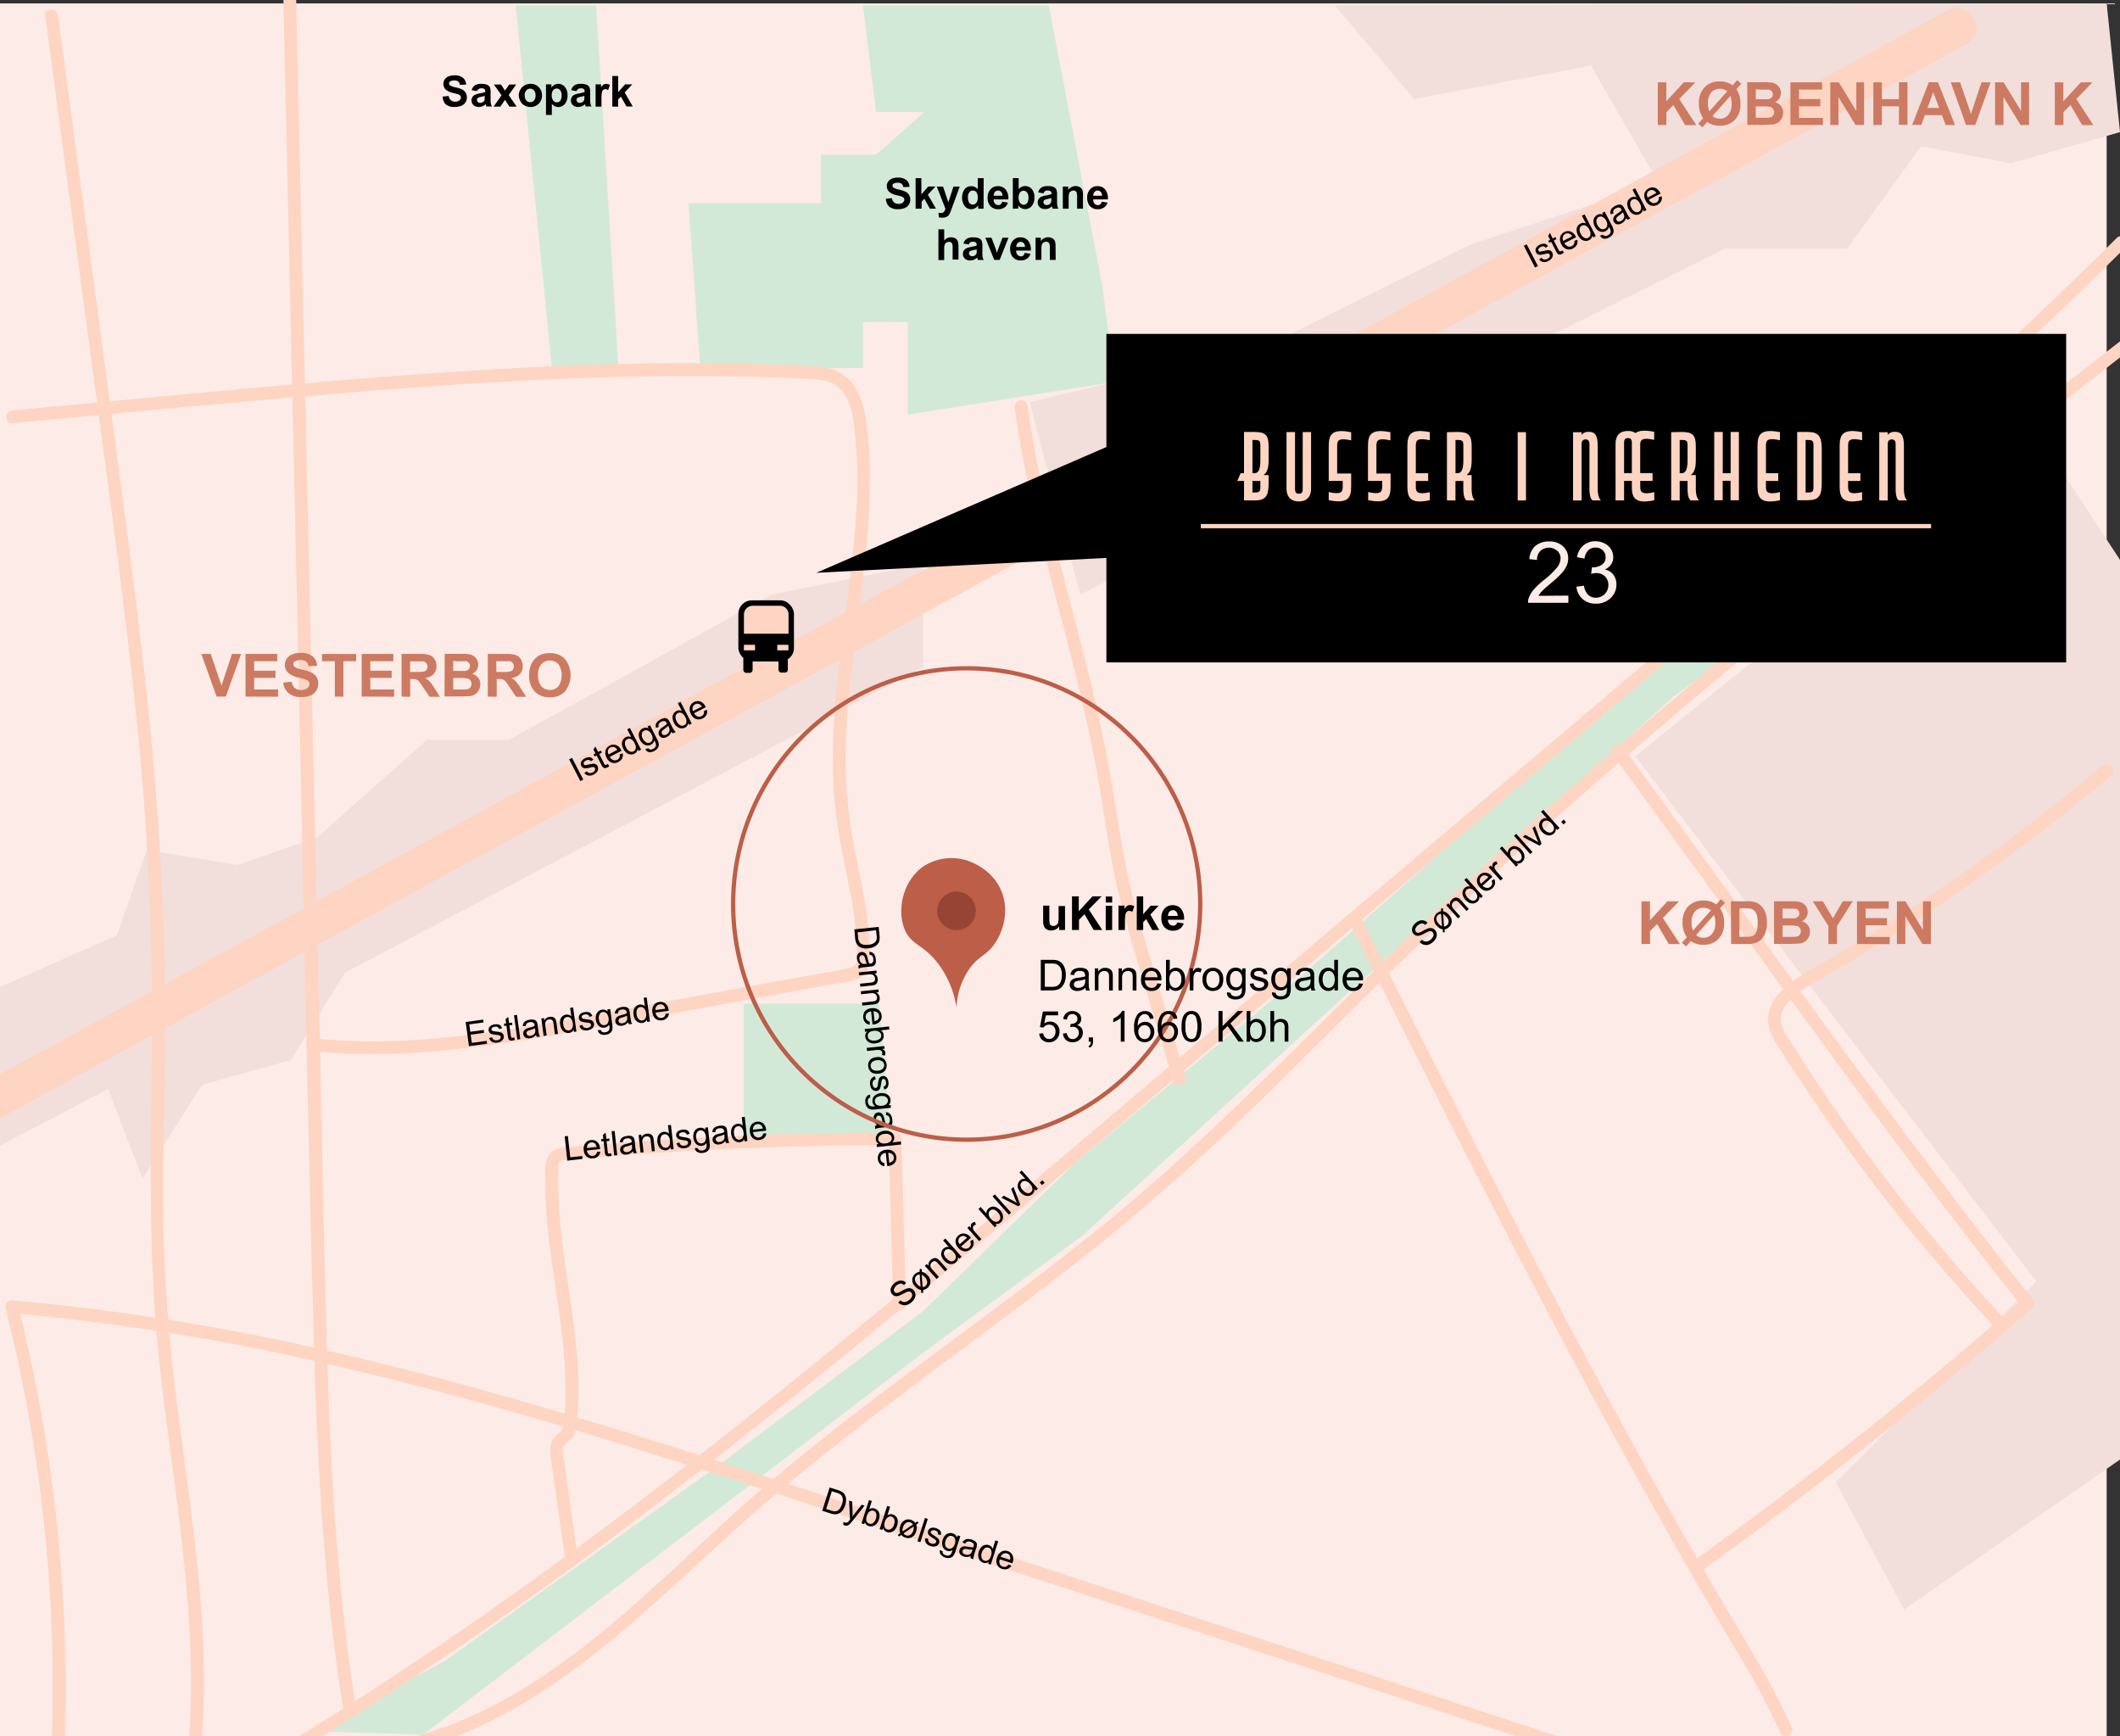 <svg xmlns="http://www.w3.org/2000/svg" width="497" height="407" viewBox="0 0 497 407"><rect x="0" y="0" width="497" height="407" fill="#333333" stroke="none"/><defs><style>.cls-1{fill:#fcebe6;}.cls-2{fill:#f2deda;}.cls-3{fill:#d3e9d8;}.cls-4{fill:#fed4c2;}.cls-5{fill:#cc7b62;}.cls-6{fill:#bc5e48;}.cls-7{fill:#964535;}.cls-8,.cls-9{fill:none;stroke-miterlimit:10;}.cls-8{stroke:#bc5e48;}.cls-9{stroke:#fed4c2;}</style></defs><g id="Layer_46" data-name="Layer 46"><rect class="cls-1" x="-2.13" y="0.8" width="496" height="407"/></g><g id="Layer_49" data-name="Layer 49"><polygon class="cls-2" points="477.38 101.27 383.38 177.27 421.38 227.27 477.38 300.37 430.38 347.45 446.38 377.27 497 342.14 497 131.25 477.38 101.27"/><polygon class="cls-2" points="0 231.39 27.38 219.27 34.41 199.27 55.64 202.77 74.38 196.27 100.07 173.45 119.3 173.45 180.98 139.37 216.38 132.27 216.38 156.45 80.84 228.02 68.24 248.45 47.38 254.27 33.38 276.27 25.38 255.27 0 268.53 0 231.39"/><polygon class="cls-2" points="241.38 94.27 253.26 139.37 297.7 116.82 307.38 120.27 318.92 116.82 318.92 107.38 332.18 101.27 338.38 110.27 357.38 97.27 350.38 85.27 404.38 58.27 432.99 58.27 450.38 34.27 471.38 38.27 497 30.97 493.87 0.8 312.92 1.27 331.51 23.2 372.98 15.37 388.77 42.77 344.39 57.49 297.38 80.94 241.38 94.27"/><polygon class="cls-3" points="120.89 1.27 129.38 86.27 144.99 86.27 139.74 1.27 120.89 1.27"/><polygon class="cls-3" points="202.31 1.27 205.38 26.27 216.71 26.27 205.38 36.27 192.47 36.27 192.47 47.62 161.39 47.62 164.18 86.27 202.31 86.27 202.31 75.51 212.82 75.51 212.82 97.19 261.42 89.5 258.32 66.47 245.87 1.27 202.31 1.27"/><polygon class="cls-3" points="73.4 405.86 99.24 406.6 216.38 317.12 253.56 289.81 314.38 234.27 392.38 163.27 440.19 128.62 433.38 115.27 305.93 228.02 252.38 272.27 216.38 307.37 167.38 344.27 104.38 389.27 73.4 405.86"/><polygon class="cls-3" points="174.38 235.27 174.38 266.17 208.87 266.17 206.07 235.27 174.38 235.27"/></g><g id="Layer_48" data-name="Layer 48"><path class="cls-4" d="M-4.95,264.81,85.69,215.3l90.87-49.63L267.7,115.9l91-49.7,91-49.7,11.43-6.24c5.08-2.78.55-10.55-4.54-7.77l-91,49.7-91,49.69-91.13,49.77L92.55,201.3,1.88,250.83-9.49,257c-5.08,2.78-.55,10.56,4.54,7.78Z"/><path class="cls-4" d="M15.16,408.29a368,368,0,0,0-6-79.79Q7,317.15,4.22,305.94l-1.45,1.9a526.71,526.71,0,0,1,71.07,11.21c23.51,5.27,46.72,11.79,69.74,18.85s46.11,14.73,69.1,22.27l71.64,23.49,71.3,23.39,8.91,2.92c1.84.6,2.63-2.29.8-2.89l-71.64-23.5-71.64-23.5c-23.33-7.65-46.62-15.4-70.06-22.71-23-7.18-46.16-13.89-69.62-19.43a556.47,556.47,0,0,0-70.66-12.27q-4.47-.45-8.94-.83a1.52,1.52,0,0,0-1.45,1.9,363.94,363.94,0,0,1,10.92,78.81q.31,11.37-.08,22.74c-.06,1.93,2.94,1.92,3,0Z"/><path class="cls-4" d="M71.75,409.42a1005.69,1005.69,0,0,0,86.29-60c27.72-21.31,54.65-43.64,81.38-66.19q42.3-35.68,84.46-71.55c28.19-23.89,56.47-47.68,84.51-71.74,27.39-23.5,54.47-47.4,80.35-72.57q4.83-4.69,9.61-9.45a1.5,1.5,0,0,0-2.12-2.13c-25.48,25.38-52.24,49.43-79.43,73-27.8,24.05-56,47.69-84,71.46q-42.43,36-84.87,71.92c-26.7,22.6-53.5,45.08-81,66.65s-56,42.31-85.54,61.13q-5.53,3.51-11.11,6.94c-1.64,1-.14,3.61,1.51,2.59Z"/><path class="cls-4" d="M98.94,409.76c29-8.37,50.66-30.55,72.36-50.26,25.15-22.85,53.28-41.88,80-62.73a513.33,513.33,0,0,0,39.23-34c12.65-12.12,24.89-24.65,37.45-36.86,25.29-24.57,51.82-47.84,79-70.36s54.9-44.34,82.71-66.06l10.17-7.93c1.52-1.19-.61-3.3-2.12-2.12C470,101.07,442.29,122.7,415.09,145c-27,22.11-53.44,44.86-78.79,68.84s-49.08,49.87-76.13,72.07c-26.24,21.53-54.71,40.2-80.54,62.24-22.64,19.33-43.14,43.12-71.07,55a88.82,88.82,0,0,1-10.42,3.68,1.51,1.51,0,0,0,.8,2.9Z"/><path class="cls-4" d="M420,404.84a174.07,174.07,0,0,0-9.62-18.16c-3.51-5.95-7-11.88-10.49-17.87q-10.5-18.17-20.5-36.61c-13.3-24.43-26.06-49.16-38.62-74q-10.63-21-21.13-42.06c-.87-1.72-3.46-.21-2.6,1.52,12.53,25,25.06,50.05,37.94,74.89s25.95,49.21,39.78,73.34q5.78,10.08,11.7,20a190.39,190.39,0,0,1,11,20.4c.77,1.76,3.36.24,2.59-1.52Z"/><path class="cls-4" d="M398.81,368.3q31.35-22.56,60.95-47.41,8.4-7.06,16.66-14.31a1.53,1.53,0,0,0,0-2.12C463.48,288.24,451,271.67,438.68,255s-24.59-33.68-36.85-50.55l-21.16-29.09c-1.12-1.55-3.72-.06-2.59,1.51l37.59,51.71c12.23,16.82,24.48,33.62,37,50.21q10.64,14,21.6,27.83v-2.12Q445.37,329.83,414.6,353q-8.58,6.45-17.3,12.73c-1.56,1.11-.06,3.72,1.51,2.59Z"/><path class="cls-4" d="M469.24,308.44a432.47,432.47,0,0,1-45.34-57.78c-1.66-2.55-3.31-5.11-4.92-7.69-1.34-2.16-2.14-4.27-.78-6.63a15.4,15.4,0,0,1,5.36-4.94c2.45-1.55,5-2.93,7.53-4.4q15.89-9.39,31-20,16.95-11.9,32.83-25.26c1.48-1.24-.65-3.35-2.12-2.12a469.73,469.73,0,0,1-62,44.09c-2.68,1.6-5.42,3.11-8.09,4.73a22.54,22.54,0,0,0-5.85,4.7,9,9,0,0,0-2.36,6.38c.23,2.94,2.22,5.45,3.75,7.86q10.08,15.83,21.49,30.75,12.93,16.88,27.42,32.45c1.32,1.41,3.44-.71,2.12-2.13Z"/><path class="cls-4" d="M10.61,3.7,21.28,83.35c3.49,26.07,7.16,52.13,10,78.28a693.48,693.48,0,0,1,4.41,79.55c-.22,26.45-1.18,52.76,1.77,79.12,3.25,29,9,58.07,6.85,87.42-.14,1.93,2.86,1.92,3,0,2-26.18-2.45-52.17-5.73-78.05a388.7,388.7,0,0,1-3.22-39.44c-.33-13.13,0-26.27.21-39.4a702.16,702.16,0,0,0-3.31-79.69C32.67,145,29,118.9,25.55,92.84L13.61,3.7c-.25-1.88-3.25-1.91-3,0Z"/><path class="cls-4" d="M2.93,99.2c31.1-2.86,62.19-6,93.33-8.3s62.22-3.65,93.34-2.07c3,.16,6,.33,8,3a16.86,16.86,0,0,1,2.6,7.68,109.21,109.21,0,0,1,.48,21.39c-.87,14.58-3.55,29-4.8,43.5a138.55,138.55,0,0,0-.37,21.46c.51,7.25,2,14.32,3.44,21.43a105.92,105.92,0,0,1,1.73,11.2c.15,1.71.23,3.43.22,5.14a6.13,6.13,0,0,1-.2,2.18c-.29.75-.91.94-1.63,1.11-3.78.92-7.71,1.43-11.54,2.13l-11.29,2.07c-15.31,2.8-30.62,5.69-45.95,8.39-15.12,2.65-30.42,4.87-45.82,4.57-3.74-.08-7.48-.31-11.2-.71-1.92-.2-1.91,2.8,0,3,15.74,1.67,31.57.2,47.15-2.2s31.22-5.51,46.81-8.36l23.55-4.32,5.64-1c1.7-.31,3.7-.42,5.22-1.31,2.92-1.72,2.33-6,2.17-8.79-.43-7.51-2.23-14.83-3.63-22.19A109,109,0,0,1,198.25,176c.24-14.91,2.91-29.62,4.5-44.41a168.15,168.15,0,0,0,1.14-22.65A86.07,86.07,0,0,0,203,98.37a19.4,19.4,0,0,0-2.68-7.79,10,10,0,0,0-7.13-4.47,109,109,0,0,0-11.57-.62q-11.92-.42-23.84-.34c-15.9.09-31.79.77-47.66,1.78-31.82,2-63.55,5.26-95.29,8.18L2.93,96.2c-1.9.18-1.92,3.18,0,3Z"/><path class="cls-4" d="M66.43-.73,70,157.43c1.18,52.32,2.09,104.65,3.58,157,.83,29,2.37,58.12,7,86.84.31,1.9,3.2,1.09,2.9-.8-4.11-25.58-5.73-51.48-6.61-77.36C76,297,75.54,271,75,244.94L71.41,87.58l-2-88.31c-.05-1.93-3.05-1.94-3,0Z"/><path class="cls-4" d="M135.27,363.87l-2.43-17.22-.58-4.13c-.14-1-.67-2.72,0-3.67s1.68-1.31,2.22-2.35a9.74,9.74,0,0,0,.78-3.53c1.12-11-.66-22.07-2.25-33-.8-5.43-1.57-10.88-1.93-16.37-.18-2.79-.26-5.6-.18-8.4,0-.76-.19-2.34.38-2.95.33-.35,1.05-.33,1.48-.37l2.48-.22q17.43-1.51,34.91-2.32,19.83-.9,39.68-.91l-1.5-1.5,1.07,38.79c.06,1.93,3.06,1.93,3,0L211.31,267a1.52,1.52,0,0,0-1.5-1.5q-36.48,0-72.86,3.08c-1.49.13-3,.24-4.45.39a5.21,5.21,0,0,0-3.22,1.11c-1.79,1.68-1.42,4.84-1.43,7.06a127.81,127.81,0,0,0,1.33,17.25c1.5,11.26,3.74,22.53,3.37,33.95-.05,1.63-.16,3.26-.33,4.88a5.2,5.2,0,0,1-.45,1.95c-.32.58-.93.88-1.4,1.33-2.16,2.06-1.23,5.22-.86,7.81q1.43,10.18,2.87,20.38c.26,1.9,3.15,1.09,2.89-.8Z"/><path class="cls-4" d="M237.92,95.73c2.84,20.64,8.78,40.64,13.84,60.79,2.53,10.08,4.78,20.22,6.44,30.48.84,5.24,1.61,10.5,2.6,15.72s2.35,10.49,3.84,15.66c3.38,11.67,6.94,23.29,10.42,34.94.55,1.84,3.44,1.06,2.89-.8q-4.65-15.59-9.3-31.17c-1.54-5.17-3-10.37-4.19-15.65-1.1-5.11-1.91-10.28-2.73-15.44-1.62-10.3-3.63-20.49-6.11-30.62s-5.24-20.22-7.79-30.35a321.34,321.34,0,0,1-7-34.36,1.5,1.5,0,0,0-1.84-1,1.53,1.53,0,0,0-1.05,1.84Z"/></g><g id="Layer_50" data-name="Layer 50"><path class="cls-5" d="M384.81,221.29v-10h2v4.45l4.08-4.45h2.73l-3.78,3.9,4,6.12h-2.62l-2.75-4.7-1.64,1.67v3Z"/><path class="cls-5" d="M402.35,212l1.08-1.21.95.84-1.14,1.28a4.76,4.76,0,0,1,.71,1.52,6.89,6.89,0,0,1,.25,1.91,5.17,5.17,0,0,1-1.32,3.75,4.59,4.59,0,0,1-3.49,1.37,4.83,4.83,0,0,1-3-.85l-1.11,1.24-1-.84,1.17-1.32a5.6,5.6,0,0,1-1-3.47,5.2,5.2,0,0,1,1.32-3.75,4.67,4.67,0,0,1,3.52-1.37A4.91,4.91,0,0,1,402.35,212Zm-1.26,1.41a2.61,2.61,0,0,0-1.75-.59,2.57,2.57,0,0,0-2,.86,3.8,3.8,0,0,0-.77,2.59,5,5,0,0,0,.32,1.86Zm.74,1.07-4.2,4.73a2.48,2.48,0,0,0,1.7.61,2.53,2.53,0,0,0,2-.88,3.81,3.81,0,0,0,.79-2.63A5,5,0,0,0,401.83,214.48Z"/><path class="cls-5" d="M405.78,211.27h3.7a7.05,7.05,0,0,1,1.9.19,3.38,3.38,0,0,1,1.52.93,4.48,4.48,0,0,1,1,1.62,7.36,7.36,0,0,1,.33,2.37,6.47,6.47,0,0,1-.31,2.13,4.44,4.44,0,0,1-1.07,1.77,3.6,3.6,0,0,1-1.42.8,6.22,6.22,0,0,1-1.79.21h-3.81Zm2,1.7v6.63h1.51a5.89,5.89,0,0,0,1.23-.09,1.79,1.79,0,0,0,.81-.42,2,2,0,0,0,.53-1,6.33,6.33,0,0,0,.21-1.83,5.9,5.9,0,0,0-.21-1.79,2.25,2.25,0,0,0-.57-1,2,2,0,0,0-.94-.47,9.67,9.67,0,0,0-1.66-.09Z"/><path class="cls-5" d="M415.9,211.27h4a11,11,0,0,1,1.77.1,2.68,2.68,0,0,1,1.05.41,2.6,2.6,0,0,1,.77.84,2.32,2.32,0,0,1,.31,1.17,2.4,2.4,0,0,1-.38,1.3,2.45,2.45,0,0,1-1,.88,2.6,2.6,0,0,1,1.41.91,2.44,2.44,0,0,1,.49,1.51,3,3,0,0,1-.32,1.33,2.66,2.66,0,0,1-.87,1,2.86,2.86,0,0,1-1.36.47c-.33,0-1.15.06-2.44.07H415.9Zm2,1.67v2.32h1.32a14.12,14.12,0,0,0,1.47,0,1.33,1.33,0,0,0,.82-.36,1.06,1.06,0,0,0,.3-.78,1.09,1.09,0,0,0-.26-.75,1.14,1.14,0,0,0-.76-.36c-.2,0-.78,0-1.73,0Zm0,4v2.68h1.87a9.45,9.45,0,0,0,1.39-.06,1.23,1.23,0,0,0,.73-.4,1.22,1.22,0,0,0,.29-.85,1.34,1.34,0,0,0-.22-.76,1.23,1.23,0,0,0-.64-.46,6.52,6.52,0,0,0-1.79-.15Z"/><path class="cls-5" d="M428.64,221.29v-4.22l-3.67-5.8h2.37l2.36,4,2.31-4h2.33l-3.69,5.82v4.2Z"/><path class="cls-5" d="M435.34,221.29v-10h7.43V213h-5.4v2.22h5v1.69h-5v2.72H443v1.69Z"/><path class="cls-5" d="M444.7,221.29v-10h2l4.1,6.69v-6.69h1.88v10h-2l-4-6.53v6.53Z"/><path class="cls-5" d="M50.78,163.29l-3.58-10h2.2l2.53,7.42,2.46-7.42h2.14l-3.59,10Z"/><path class="cls-5" d="M57.56,163.29v-10H65V155H59.59v2.22h5v1.69h-5v2.72h5.6v1.69Z"/><path class="cls-5" d="M66.39,160l2-.19a2.44,2.44,0,0,0,.72,1.46,2.18,2.18,0,0,0,1.47.46,2.28,2.28,0,0,0,1.47-.41,1.25,1.25,0,0,0,.5-1,.88.88,0,0,0-.21-.6,1.6,1.6,0,0,0-.73-.44c-.24-.08-.78-.23-1.62-.44a5.44,5.44,0,0,1-2.28-1,2.59,2.59,0,0,1-.93-2,2.62,2.62,0,0,1,.44-1.44,2.69,2.69,0,0,1,1.25-1,5,5,0,0,1,2-.35,4.24,4.24,0,0,1,2.84.83,2.88,2.88,0,0,1,1,2.21l-2,.08a1.73,1.73,0,0,0-.56-1.11,2.06,2.06,0,0,0-1.28-.33,2.31,2.31,0,0,0-1.38.36.71.71,0,0,0-.32.62.77.77,0,0,0,.3.61,5.27,5.27,0,0,0,1.86.67,9.61,9.61,0,0,1,2.18.72,2.88,2.88,0,0,1,1.11,1,3.15,3.15,0,0,1-.08,3.21,2.85,2.85,0,0,1-1.35,1.11,5.58,5.58,0,0,1-2.18.37,4.32,4.32,0,0,1-2.92-.88A3.8,3.8,0,0,1,66.39,160Z"/><path class="cls-5" d="M78.5,163.29V155h-3v-1.7h8V155h-3v8.32Z"/><path class="cls-5" d="M84.79,163.29v-10h7.43V155h-5.4v2.22h5v1.69h-5v2.72h5.59v1.69Z"/><path class="cls-5" d="M94.14,163.29v-10H98.4a7.28,7.28,0,0,1,2.33.27,2.33,2.33,0,0,1,1.17,1,2.9,2.9,0,0,1,.43,1.58,2.68,2.68,0,0,1-.66,1.86,3.19,3.19,0,0,1-2,.93,4.55,4.55,0,0,1,1.08.84,11.09,11.09,0,0,1,1.15,1.63l1.23,1.95h-2.42l-1.47-2.18a14.16,14.16,0,0,0-1.06-1.47,1.68,1.68,0,0,0-.61-.42,3.5,3.5,0,0,0-1-.11h-.41v4.18Zm2-5.78h1.5a8,8,0,0,0,1.82-.12A1.11,1.11,0,0,0,100,157a1.28,1.28,0,0,0,.21-.75,1.21,1.21,0,0,0-.27-.82,1.32,1.32,0,0,0-.76-.39c-.17,0-.66,0-1.48,0H96.16Z"/><path class="cls-5" d="M104.25,153.27h4a11.09,11.09,0,0,1,1.78.1,2.58,2.58,0,0,1,1,.41,2.5,2.5,0,0,1,.77.84,2.23,2.23,0,0,1,.31,1.17,2.37,2.37,0,0,1-1.41,2.18,2.66,2.66,0,0,1,1.41.91,2.38,2.38,0,0,1,.49,1.51,2.89,2.89,0,0,1-.32,1.33,2.72,2.72,0,0,1-.86,1,2.86,2.86,0,0,1-1.36.47c-.34,0-1.15.06-2.44.07h-3.41Zm2,1.67v2.32h1.33a14.12,14.12,0,0,0,1.47,0,1.3,1.3,0,0,0,.81-.36,1.06,1.06,0,0,0,.3-.78,1.08,1.08,0,0,0-.25-.75,1.17,1.17,0,0,0-.77-.36c-.2,0-.77,0-1.73,0Zm0,4v2.68h1.87a9.36,9.36,0,0,0,1.39-.06,1.26,1.26,0,0,0,.74-.4,1.21,1.21,0,0,0,.28-.85,1.26,1.26,0,0,0-.22-.76,1.16,1.16,0,0,0-.63-.46,6.61,6.61,0,0,0-1.8-.15Z"/><path class="cls-5" d="M114.36,163.29v-10h4.26a7.24,7.24,0,0,1,2.33.27,2.33,2.33,0,0,1,1.17,1,2.9,2.9,0,0,1,.43,1.58,2.68,2.68,0,0,1-.66,1.86,3.19,3.19,0,0,1-2,.93,4.55,4.55,0,0,1,1.08.84,11.09,11.09,0,0,1,1.15,1.63l1.23,1.95H121l-1.47-2.18a12.74,12.74,0,0,0-1.06-1.47,1.68,1.68,0,0,0-.61-.42,3.5,3.5,0,0,0-1-.11h-.41v4.18Zm2-5.78h1.5a7.94,7.94,0,0,0,1.82-.12,1.11,1.11,0,0,0,.56-.43,1.28,1.28,0,0,0,.21-.75,1.21,1.21,0,0,0-.27-.82,1.29,1.29,0,0,0-.76-.39c-.17,0-.66,0-1.48,0h-1.58Z"/><path class="cls-5" d="M124.05,158.34a6.32,6.32,0,0,1,.46-2.57,4.74,4.74,0,0,1,.93-1.37,3.81,3.81,0,0,1,1.3-.9,5.37,5.37,0,0,1,2.16-.4,4.72,4.72,0,0,1,3.54,1.37,6.14,6.14,0,0,1,0,7.62,4.63,4.63,0,0,1-3.52,1.37,4.72,4.72,0,0,1-3.56-1.36A5.18,5.18,0,0,1,124.05,158.34Zm2.09-.06a3.79,3.79,0,0,0,.78,2.58,2.58,2.58,0,0,0,2,.87,2.51,2.51,0,0,0,2-.87,4.77,4.77,0,0,0,0-5.18,2.8,2.8,0,0,0-4,0A3.78,3.78,0,0,0,126.14,158.28Z"/><path d="M207.68,46.59l1.4-.14a1.71,1.71,0,0,0,.52,1,1.53,1.53,0,0,0,1.05.34,1.6,1.6,0,0,0,1-.3.9.9,0,0,0,.35-.69.64.64,0,0,0-.15-.43,1.19,1.19,0,0,0-.52-.31c-.17-.06-.55-.16-1.15-.31a4,4,0,0,1-1.63-.71,1.88,1.88,0,0,1-.66-1.44,1.83,1.83,0,0,1,.31-1,2,2,0,0,1,.89-.72,3.52,3.52,0,0,1,1.41-.25,3.05,3.05,0,0,1,2,.59,2.08,2.08,0,0,1,.71,1.58l-1.44.06a1.27,1.27,0,0,0-.4-.79,1.47,1.47,0,0,0-.92-.24,1.57,1.57,0,0,0-1,.26.49.49,0,0,0-.23.44.54.54,0,0,0,.21.43,3.56,3.56,0,0,0,1.33.48,7.16,7.16,0,0,1,1.56.52,1.92,1.92,0,0,1,.79.73,2.1,2.1,0,0,1,.29,1.14,2.17,2.17,0,0,1-.34,1.15,2.08,2.08,0,0,1-1,.8,4.17,4.17,0,0,1-1.56.26,3.08,3.08,0,0,1-2.08-.63A2.7,2.7,0,0,1,207.68,46.59Z"/><path d="M214.65,48.92V41.76H216v3.8l1.6-1.83h1.69l-1.77,1.9,1.9,3.29H218l-1.3-2.33-.64.67v1.66Z"/><path d="M219.61,43.73h1.47l1.24,3.69,1.21-3.69H225l-1.83,5-.33.9a3.62,3.62,0,0,1-.35.69,1.38,1.38,0,0,1-.37.39,1.55,1.55,0,0,1-.52.23,2.54,2.54,0,0,1-.7.08,3.33,3.33,0,0,1-.78-.08L220,49.87a3.17,3.17,0,0,0,.58.06.86.86,0,0,0,.71-.28,2,2,0,0,0,.35-.72Z"/><path d="M230.58,48.92h-1.27v-.76a2,2,0,0,1-.75.66,1.87,1.87,0,0,1-.87.22,2,2,0,0,1-1.53-.72,3.52,3.52,0,0,1,0-4,2,2,0,0,1,1.57-.68,2,2,0,0,1,1.5.72V41.76h1.37Zm-3.66-2.7a2.42,2.42,0,0,0,.23,1.2,1,1,0,0,0,.93.53,1,1,0,0,0,.8-.4,1.81,1.81,0,0,0,.33-1.2,2,2,0,0,0-.32-1.29,1,1,0,0,0-.82-.39,1,1,0,0,0-.82.39A1.73,1.73,0,0,0,226.92,46.22Z"/><path d="M234.94,47.27l1.36.23a2.19,2.19,0,0,1-.83,1.14,2.38,2.38,0,0,1-1.42.4,2.32,2.32,0,0,1-2-.89,2.89,2.89,0,0,1-.52-1.78,2.85,2.85,0,0,1,.68-2,2.21,2.21,0,0,1,1.7-.73,2.31,2.31,0,0,1,1.83.76,3.36,3.36,0,0,1,.64,2.34h-3.44a1.38,1.38,0,0,0,.33,1,1,1,0,0,0,.79.34.9.9,0,0,0,.55-.17A1.2,1.2,0,0,0,234.94,47.27Zm.08-1.39a1.33,1.33,0,0,0-.31-.9,1,1,0,0,0-.71-.31,1,1,0,0,0-.75.32,1.32,1.32,0,0,0-.29.89Z"/><path d="M237.44,48.92V41.76h1.37v2.58a1.93,1.93,0,0,1,1.5-.72,2,2,0,0,1,1.57.68,2.87,2.87,0,0,1,.62,2,3,3,0,0,1-.63,2,2,2,0,0,1-1.54.72,2,2,0,0,1-.87-.22,2.13,2.13,0,0,1-.75-.66v.76Zm1.36-2.7a2.22,2.22,0,0,0,.25,1.19A1.1,1.1,0,0,0,240,48a1,1,0,0,0,.77-.38,1.88,1.88,0,0,0,.33-1.23,2,2,0,0,0-.33-1.28,1,1,0,0,0-.82-.39,1,1,0,0,0-.82.38A1.76,1.76,0,0,0,238.8,46.22Z"/><path d="M244.63,45.32l-1.25-.23a2,2,0,0,1,.73-1.11,2.64,2.64,0,0,1,1.52-.36,3.41,3.41,0,0,1,1.37.21,1.35,1.35,0,0,1,.63.56,2.84,2.84,0,0,1,.18,1.22v1.61a6,6,0,0,0,.06,1,3.3,3.3,0,0,0,.25.7h-1.36c0-.09-.08-.23-.13-.4a1.34,1.34,0,0,0-.05-.17,2.47,2.47,0,0,1-.75.52A2.22,2.22,0,0,1,245,49a1.78,1.78,0,0,1-1.27-.44,1.55,1.55,0,0,1-.25-1.88,1.45,1.45,0,0,1,.59-.53,4.67,4.67,0,0,1,1.09-.32,8.24,8.24,0,0,0,1.34-.33V45.4a.7.7,0,0,0-.2-.56,1.13,1.13,0,0,0-.74-.17.81.81,0,0,0-.9.65Zm1.84,1.11a8.34,8.34,0,0,1-.84.21,2.48,2.48,0,0,0-.75.24.58.58,0,0,0-.27.48.7.7,0,0,0,.22.5.75.75,0,0,0,.55.21,1.24,1.24,0,0,0,.71-.24.9.9,0,0,0,.32-.46,2.4,2.4,0,0,0,.06-.67Z"/><path d="M253.88,48.92h-1.37V46.27a3.92,3.92,0,0,0-.09-1.08.8.8,0,0,0-.28-.39.82.82,0,0,0-.48-.13,1.1,1.1,0,0,0-.64.19,1,1,0,0,0-.39.52,4.55,4.55,0,0,0-.1,1.19v2.35h-1.37V43.73h1.27v.77a2.14,2.14,0,0,1,2.54-.72,1.42,1.42,0,0,1,.57.42,1.5,1.5,0,0,1,.27.57,4.5,4.5,0,0,1,.07.93Z"/><path d="M258.28,47.27l1.36.23a2.19,2.19,0,0,1-.83,1.14,2.38,2.38,0,0,1-1.42.4,2.32,2.32,0,0,1-2-.89,2.89,2.89,0,0,1-.52-1.78,2.85,2.85,0,0,1,.68-2,2.21,2.21,0,0,1,1.7-.73,2.31,2.31,0,0,1,1.83.76,3.41,3.41,0,0,1,.64,2.34h-3.44a1.38,1.38,0,0,0,.33,1,1,1,0,0,0,.79.34.85.85,0,0,0,.54-.17A1.13,1.13,0,0,0,258.28,47.27Zm.08-1.39a1.33,1.33,0,0,0-.31-.9,1,1,0,0,0-.71-.31,1,1,0,0,0-.75.32,1.32,1.32,0,0,0-.29.89Z"/><path d="M221.35,53.76v2.63a2,2,0,0,1,1.59-.77,2.11,2.11,0,0,1,.85.17,1.33,1.33,0,0,1,.57.45,1.68,1.68,0,0,1,.27.61,5.16,5.16,0,0,1,.07,1v3h-1.37V58.18a4.06,4.06,0,0,0-.08-1,.61.61,0,0,0-.28-.35.83.83,0,0,0-.49-.13,1.13,1.13,0,0,0-.61.16,1,1,0,0,0-.4.5,3.16,3.16,0,0,0-.12,1v2.6H220V53.76Z"/><path d="M227.12,57.32l-1.25-.23A1.9,1.9,0,0,1,226.6,56a2.62,2.62,0,0,1,1.52-.36,3.41,3.41,0,0,1,1.37.21,1.4,1.4,0,0,1,.63.56,2.84,2.84,0,0,1,.18,1.22v1.61a6,6,0,0,0,.06,1,3.3,3.3,0,0,0,.25.7h-1.36a3.8,3.8,0,0,1-.13-.4,1.34,1.34,0,0,0-.05-.17,2.47,2.47,0,0,1-.75.52,2.24,2.24,0,0,1-.86.17,1.77,1.77,0,0,1-1.26-.44,1.43,1.43,0,0,1-.46-1.1,1.47,1.47,0,0,1,.21-.78,1.45,1.45,0,0,1,.59-.53,4.53,4.53,0,0,1,1.09-.32,7.78,7.78,0,0,0,1.33-.33V57.4a.7.7,0,0,0-.19-.56,1.13,1.13,0,0,0-.74-.17,1,1,0,0,0-.57.14A1,1,0,0,0,227.12,57.32ZM229,58.43a7.36,7.36,0,0,1-.83.21,2.48,2.48,0,0,0-.75.24.58.58,0,0,0-.27.48.66.66,0,0,0,.22.5.73.73,0,0,0,.54.21,1.19,1.19,0,0,0,.71-.24.87.87,0,0,0,.33-.46,2.53,2.53,0,0,0,0-.67Z"/><path d="M233.08,60.92,231,55.73h1.44l1,2.65.28.89c.08-.23.12-.38.14-.45l.15-.44,1-2.65h1.41l-2.06,5.19Z"/><path d="M240.22,59.27l1.37.23a2.26,2.26,0,0,1-.84,1.14,2.38,2.38,0,0,1-1.42.4,2.32,2.32,0,0,1-2-.89,3,3,0,0,1-.52-1.78,2.85,2.85,0,0,1,.68-2,2.21,2.21,0,0,1,1.7-.73,2.31,2.31,0,0,1,1.83.76,3.41,3.41,0,0,1,.64,2.34h-3.44a1.38,1.38,0,0,0,.33,1,1,1,0,0,0,.79.34.9.9,0,0,0,.55-.17A1.2,1.2,0,0,0,240.22,59.27Zm.08-1.39A1.33,1.33,0,0,0,240,57a.94.94,0,0,0-.72-.31,1,1,0,0,0-.74.32,1.27,1.27,0,0,0-.28.89Z"/><path d="M247.49,60.92h-1.37V58.27a3.92,3.92,0,0,0-.09-1.08.8.8,0,0,0-.28-.39.84.84,0,0,0-.48-.13,1.1,1.1,0,0,0-.64.19,1,1,0,0,0-.39.52,4.55,4.55,0,0,0-.1,1.19v2.35h-1.37V55.73H244v.77a2.14,2.14,0,0,1,2.54-.72,1.42,1.42,0,0,1,.57.42,1.5,1.5,0,0,1,.27.57,4.5,4.5,0,0,1,.07.93Z"/><path d="M103.78,22.64l1.4-.14a1.74,1.74,0,0,0,.52,1,1.57,1.57,0,0,0,1,.33,1.66,1.66,0,0,0,1-.29.9.9,0,0,0,.35-.7.66.66,0,0,0-.15-.43,1.19,1.19,0,0,0-.52-.31c-.17-.06-.55-.16-1.15-.31a4,4,0,0,1-1.64-.71,1.87,1.87,0,0,1-.65-1.44,1.82,1.82,0,0,1,.31-1,1.91,1.91,0,0,1,.89-.73,3.7,3.7,0,0,1,1.41-.25,3,3,0,0,1,2,.6,2.06,2.06,0,0,1,.71,1.57l-1.44.07a1.25,1.25,0,0,0-.4-.8,1.47,1.47,0,0,0-.92-.24,1.63,1.63,0,0,0-1,.26.5.5,0,0,0-.23.44.56.56,0,0,0,.21.44,4,4,0,0,0,1.33.48,6.72,6.72,0,0,1,1.56.51,2,2,0,0,1,.79.73,2.14,2.14,0,0,1,.29,1.14,2.17,2.17,0,0,1-.34,1.15,2,2,0,0,1-1,.8,4.17,4.17,0,0,1-1.56.26,3.08,3.08,0,0,1-2.08-.63A2.65,2.65,0,0,1,103.78,22.64Z"/><path d="M111.83,21.36l-1.25-.22a1.93,1.93,0,0,1,.73-1.12,2.64,2.64,0,0,1,1.52-.36,3.22,3.22,0,0,1,1.37.22,1.33,1.33,0,0,1,.63.55,2.86,2.86,0,0,1,.18,1.23v1.6a6.12,6.12,0,0,0,.06,1,3,3,0,0,0,.25.69H114c0-.09-.08-.22-.13-.4a1,1,0,0,0,0-.16,2.27,2.27,0,0,1-.75.51,2.22,2.22,0,0,1-.85.17,1.78,1.78,0,0,1-1.27-.43,1.48,1.48,0,0,1-.46-1.1,1.45,1.45,0,0,1,.21-.78,1.38,1.38,0,0,1,.59-.53,4.67,4.67,0,0,1,1.09-.32,7.54,7.54,0,0,0,1.33-.34v-.14a.7.7,0,0,0-.19-.56,1.2,1.2,0,0,0-.74-.17,1,1,0,0,0-.57.15A.92.92,0,0,0,111.83,21.36Zm1.83,1.11a7.36,7.36,0,0,1-.83.21,3.25,3.25,0,0,0-.75.24.58.58,0,0,0-.27.49.7.7,0,0,0,.22.5.74.74,0,0,0,.55.21,1.2,1.2,0,0,0,.7-.25.81.81,0,0,0,.33-.45,2.58,2.58,0,0,0,0-.67Z"/><path d="M115.71,25l1.87-2.67-1.8-2.51h1.68l.92,1.42,1-1.42H121l-1.75,2.46L121.12,25h-1.69l-1.05-1.6L117.31,25Z"/><path d="M121.61,22.3A2.7,2.7,0,0,1,122,21a2.25,2.25,0,0,1,1-1,2.77,2.77,0,0,1,1.38-.34,2.6,2.6,0,0,1,1.93.77,2.64,2.64,0,0,1,.75,1.93,2.67,2.67,0,0,1-.76,1.95,2.59,2.59,0,0,1-1.91.77,3.05,3.05,0,0,1-1.36-.32,2.2,2.2,0,0,1-1-1A3.06,3.06,0,0,1,121.61,22.3Zm1.41.07a1.72,1.72,0,0,0,.36,1.18,1.2,1.2,0,0,0,1.81,0,1.75,1.75,0,0,0,.36-1.19,1.71,1.71,0,0,0-.36-1.17,1.2,1.2,0,0,0-1.81,0A1.73,1.73,0,0,0,123,22.37Z"/><path d="M128,19.78h1.27v.76a2,2,0,0,1,.68-.63,1.79,1.79,0,0,1,.94-.25,2,2,0,0,1,1.53.71,2.86,2.86,0,0,1,.63,2,3,3,0,0,1-.63,2,2,2,0,0,1-1.54.72,1.85,1.85,0,0,1-.78-.17,2.57,2.57,0,0,1-.73-.58v2.61H128Zm1.35,2.5a2,2,0,0,0,.35,1.3,1.07,1.07,0,0,0,.84.41,1,1,0,0,0,.8-.38,2,2,0,0,0,.32-1.26,1.88,1.88,0,0,0-.33-1.21,1,1,0,0,0-.81-.39,1.07,1.07,0,0,0-.83.38A1.7,1.7,0,0,0,129.35,22.28Z"/><path d="M135.17,21.36l-1.25-.22a1.93,1.93,0,0,1,.73-1.12,2.64,2.64,0,0,1,1.52-.36,3.22,3.22,0,0,1,1.37.22,1.33,1.33,0,0,1,.63.55,2.86,2.86,0,0,1,.18,1.23v1.6a6.12,6.12,0,0,0,.06,1,3,3,0,0,0,.25.69h-1.36c0-.09-.08-.22-.13-.4a1,1,0,0,0,0-.16,2.27,2.27,0,0,1-.75.51,2.22,2.22,0,0,1-.85.17,1.78,1.78,0,0,1-1.27-.43,1.48,1.48,0,0,1-.46-1.1,1.45,1.45,0,0,1,.21-.78,1.38,1.38,0,0,1,.59-.53,4.67,4.67,0,0,1,1.09-.32,7.54,7.54,0,0,0,1.33-.34v-.14a.7.7,0,0,0-.19-.56,1.2,1.2,0,0,0-.74-.17,1,1,0,0,0-.57.15A.92.92,0,0,0,135.17,21.36ZM137,22.47a7.36,7.36,0,0,1-.83.21,3.25,3.25,0,0,0-.75.24.58.58,0,0,0-.27.49.7.7,0,0,0,.22.5.74.74,0,0,0,.55.21,1.2,1.2,0,0,0,.7-.25.81.81,0,0,0,.33-.45,2.58,2.58,0,0,0,.05-.67Z"/><path d="M141,25h-1.37V19.78h1.27v.74a2.15,2.15,0,0,1,.59-.69,1.07,1.07,0,0,1,.59-.17,1.8,1.8,0,0,1,.91.26l-.43,1.2a1.22,1.22,0,0,0-.64-.23.78.78,0,0,0-.49.16,1.1,1.1,0,0,0-.32.57,8.81,8.81,0,0,0-.11,1.74Z"/><path d="M143.55,25V17.81h1.37v3.8l1.61-1.83h1.69l-1.78,1.89,1.9,3.29h-1.48l-1.3-2.32-.64.66V25Z"/><path d="M210.59,305.34l.49-.52a1.55,1.55,0,0,0,.65.37,1.3,1.3,0,0,0,.72-.05,2.13,2.13,0,0,0,.77-.46,2.06,2.06,0,0,0,.49-.6,1.06,1.06,0,0,0,.13-.6.8.8,0,0,0-.2-.47.76.76,0,0,0-.43-.25,1.18,1.18,0,0,0-.61.09c-.16.06-.47.22-.95.47a5.3,5.3,0,0,1-1.06.47,1.49,1.49,0,0,1-.81,0,1.33,1.33,0,0,1-.63-.4,1.51,1.51,0,0,1-.2-1.67,2.76,2.76,0,0,1,.66-.85,2.88,2.88,0,0,1,1-.59,1.59,1.59,0,0,1,1-.05,1.71,1.71,0,0,1,.81.49l-.5.52a1.2,1.2,0,0,0-.84-.35,2,2,0,0,0-1.51,1.31.77.77,0,0,0,.16.67.68.68,0,0,0,.51.23,3,3,0,0,0,1.12-.46,9.2,9.2,0,0,1,1.19-.57,1.81,1.81,0,0,1,.94-.05,1.38,1.38,0,0,1,.72.45,1.6,1.6,0,0,1,.38.81,1.74,1.74,0,0,1-.14,1,2.75,2.75,0,0,1-.68.91,3.37,3.37,0,0,1-1.12.69,1.78,1.78,0,0,1-1.07,0A1.89,1.89,0,0,1,210.59,305.34Z"/><path d="M215.61,298.11l0-.64.46,0,.05.68a2.65,2.65,0,0,1,.66.23,3.08,3.08,0,0,1,.69.6,2.1,2.1,0,0,1,.65,1.73,2.11,2.11,0,0,1-1.69,1.68l0,.67-.46,0-.05-.69a1.76,1.76,0,0,1-.6-.18,2.62,2.62,0,0,1-.75-.61,2.21,2.21,0,0,1-.71-1.66,1.93,1.93,0,0,1,.66-1.28,1.88,1.88,0,0,1,.49-.34A3.25,3.25,0,0,1,215.61,298.11Zm0,.64a1.23,1.23,0,0,0-.74.29,1.17,1.17,0,0,0-.38.88,1.72,1.72,0,0,0,.53,1.12,2.16,2.16,0,0,0,.8.6Zm.47.09.21,2.87a1.07,1.07,0,0,0,.68-.28,1.13,1.13,0,0,0,.4-.89,1.79,1.79,0,0,0-.53-1.13,3,3,0,0,0-.38-.35A2,2,0,0,0,216.13,298.84Z"/><path d="M219.57,299.81l-2.76-3.1.48-.42.39.44a1.48,1.48,0,0,1,.53-1.39,1.72,1.72,0,0,1,.6-.36,1.12,1.12,0,0,1,.59-.05,1.39,1.39,0,0,1,.51.24,3.72,3.72,0,0,1,.48.49l1.7,1.9-.53.47-1.67-1.88a1.9,1.9,0,0,0-.49-.43.69.69,0,0,0-.45-.06,1,1,0,0,0-.45.23,1.2,1.2,0,0,0-.39.73,1.46,1.46,0,0,0,.48,1l1.51,1.69Z"/><path d="M224.9,295.06l-.34-.39a1.31,1.31,0,0,1-.46,1.23,1.63,1.63,0,0,1-.86.4,1.81,1.81,0,0,1-1-.14,2.56,2.56,0,0,1-.92-.69,3.09,3.09,0,0,1-.6-1,1.61,1.61,0,0,1,0-1,1.73,1.73,0,0,1,.51-.82,1.44,1.44,0,0,1,.61-.32,1.22,1.22,0,0,1,.63,0l-1.37-1.54.52-.46,3.81,4.27Zm-3-.07a1.8,1.8,0,0,0,1,.67,1,1,0,0,0,.86-.24,1,1,0,0,0,.33-.8,1.74,1.74,0,0,0-.52-1.07,1.93,1.93,0,0,0-1.08-.72,1,1,0,0,0-.87.24,1,1,0,0,0-.33.81A1.85,1.85,0,0,0,221.87,295Z"/><path d="M227.45,291l.6-.41a1.72,1.72,0,0,1,.18,1.16,1.87,1.87,0,0,1-.65,1.05,1.92,1.92,0,0,1-1.45.54,2.18,2.18,0,0,1-1.44-.82A2.27,2.27,0,0,1,224,291a1.8,1.8,0,0,1,.66-1.36,1.76,1.76,0,0,1,1.39-.48,2.17,2.17,0,0,1,1.45.84l.13.14-2.31,2.06a1.61,1.61,0,0,0,1,.52,1.19,1.19,0,0,0,1.25-.9A1.38,1.38,0,0,0,227.45,291Zm-2.48.69,1.73-1.54a1.42,1.42,0,0,0-.72-.41,1.07,1.07,0,0,0-.92.27,1.14,1.14,0,0,0-.39.79A1.3,1.3,0,0,0,225,291.69Z"/><path d="M229.53,290.93l-2.75-3.09.47-.42.42.47a1.7,1.7,0,0,1-.06-.74.74.74,0,0,1,.25-.4,1.3,1.3,0,0,1,.69-.31l.25.64a1.06,1.06,0,0,0-.49.23.72.72,0,0,0-.21.38.74.74,0,0,0,.06.46,2.63,2.63,0,0,0,.45.69l1.45,1.63Z"/><path d="M233.67,287.25l-.48.43-3.81-4.27.52-.47,1.36,1.52a1.4,1.4,0,0,1,.48-1.17,1.79,1.79,0,0,1,.64-.37,1.57,1.57,0,0,1,.71-.05,2,2,0,0,1,.71.28,3,3,0,0,1,.65.54,2.35,2.35,0,0,1,.7,1.58,1.66,1.66,0,0,1-.55,1.28,1.32,1.32,0,0,1-1.27.31Zm-1.4-1.57a2.11,2.11,0,0,0,.87.67,1,1,0,0,0,1.36-1,1.81,1.81,0,0,0-.55-1.12,1.86,1.86,0,0,0-1-.68,1,1,0,0,0-.84.23,1,1,0,0,0-.33.83A1.74,1.74,0,0,0,232.27,285.68Z"/><path d="M236.5,284.73l-3.81-4.28.53-.46,3.81,4.27Z"/><path d="M238.7,282.77l-3.94-2,.56-.49,2.31,1.26c.25.14.51.29.76.45-.1-.21-.21-.46-.33-.76l-1-2.51.54-.48,1.59,4.14Z"/><path d="M242.84,279.09l-.35-.39a1.29,1.29,0,0,1-.46,1.23,1.63,1.63,0,0,1-.86.4,1.81,1.81,0,0,1-1-.14,2.56,2.56,0,0,1-.92-.69,3.09,3.09,0,0,1-.6-1,1.68,1.68,0,0,1,0-1,1.73,1.73,0,0,1,.51-.82,1.44,1.44,0,0,1,.61-.32,1.22,1.22,0,0,1,.63,0L239,274.84l.52-.46,3.81,4.27Zm-3-.07a1.8,1.8,0,0,0,1,.67,1,1,0,0,0,.86-.24,1,1,0,0,0,.33-.8,1.74,1.74,0,0,0-.52-1.07,1.93,1.93,0,0,0-1.08-.72,1,1,0,0,0-.87.24,1,1,0,0,0-.33.81A1.85,1.85,0,0,0,239.8,279Z"/><path d="M244.3,277.79l-.54-.6.6-.53.54.59Z"/><path d="M136.06,183.1,133.43,178l.67-.35,2.63,5.09Z"/><path d="M137,181.21l.57-.42a1,1,0,0,0,.58.42,1.18,1.18,0,0,0,.77-.14,1.15,1.15,0,0,0,.55-.51.63.63,0,0,0,0-.52.43.43,0,0,0-.35-.24,3.11,3.11,0,0,0-.75.12,6,6,0,0,1-1.11.19,1,1,0,0,1-.58-.14,1.08,1.08,0,0,1-.4-.42,1.2,1.2,0,0,1-.12-.52,1.14,1.14,0,0,1,.13-.51,1.38,1.38,0,0,1,.3-.38,2.06,2.06,0,0,1,.5-.36,2.21,2.21,0,0,1,.83-.26,1.26,1.26,0,0,1,.66.08,1.55,1.55,0,0,1,.51.46l-.57.4a.76.76,0,0,0-.47-.32,1,1,0,0,0-.65.13,1.29,1.29,0,0,0-.54.46.5.5,0,0,0,0,.43.41.41,0,0,0,.19.18.57.57,0,0,0,.33,0l.63-.12a9.94,9.94,0,0,1,1.07-.19,1.16,1.16,0,0,1,.59.12,1,1,0,0,1,.42.46,1.11,1.11,0,0,1,.12.68,1.44,1.44,0,0,1-.3.7,2.44,2.44,0,0,1-.7.55,1.93,1.93,0,0,1-1.25.26A1.56,1.56,0,0,1,137,181.21Z"/><path d="M142.47,179.08l.37.51a2.15,2.15,0,0,1-.44.3,1.24,1.24,0,0,1-.58.16.67.67,0,0,1-.41-.14,2.48,2.48,0,0,1-.46-.7l-1.09-2.12-.46.23-.25-.48.45-.24-.47-.91.43-.7.67,1.29.62-.33.26.49-.63.32,1.11,2.16a1.15,1.15,0,0,0,.21.33.25.25,0,0,0,.17.06.42.42,0,0,0,.24-.06Z"/><path d="M145.28,176.84l.69-.26a1.81,1.81,0,0,1-.12,1.18,1.85,1.85,0,0,1-.89.85,1.93,1.93,0,0,1-1.54.17,2.21,2.21,0,0,1-1.2-1.16,2.29,2.29,0,0,1-.26-1.69,1.8,1.8,0,0,1,1-1.15,1.72,1.72,0,0,1,1.46-.12,2.19,2.19,0,0,1,1.2,1.17l.09.17-2.75,1.42a1.58,1.58,0,0,0,.82.75,1.15,1.15,0,0,0,.94-.07,1.06,1.06,0,0,0,.49-.49A1.34,1.34,0,0,0,145.28,176.84Zm-2.57,0,2-1.07a1.38,1.38,0,0,0-.59-.57,1.05,1.05,0,0,0-1,0,1.08,1.08,0,0,0-.58.66A1.3,1.3,0,0,0,142.71,176.89Z"/><path d="M149.71,176.05l-.24-.46a1.27,1.27,0,0,1-.74,1.08,1.62,1.62,0,0,1-.94.17,1.73,1.73,0,0,1-.92-.38,2.52,2.52,0,0,1-.72-.9,3.06,3.06,0,0,1-.34-1.09,1.69,1.69,0,0,1,.2-1,1.72,1.72,0,0,1,.7-.66,1.48,1.48,0,0,1,.67-.17,1.57,1.57,0,0,1,.61.15l-.94-1.82.62-.32,2.62,5.09Zm-2.92-.82a1.76,1.76,0,0,0,.84.91,1.06,1.06,0,0,0,.89,0,1,1,0,0,0,.52-.7,1.69,1.69,0,0,0-.24-1.17,2,2,0,0,0-.86-1,1,1,0,0,0-.9,0,1,1,0,0,0-.52.7A1.88,1.88,0,0,0,146.79,175.23Z"/><path d="M151.32,175.61l.65-.22a.69.69,0,0,0,.43.3,1.12,1.12,0,0,0,.72-.15,1.31,1.31,0,0,0,.58-.52,1,1,0,0,0,.07-.65,4.41,4.41,0,0,0-.37-.83,1.45,1.45,0,0,1-.77,1,1.58,1.58,0,0,1-1.46.06,2.33,2.33,0,0,1-1.09-1.1,2.69,2.69,0,0,1-.32-1.07,1.77,1.77,0,0,1,.2-1,1.67,1.67,0,0,1,.73-.68,1.46,1.46,0,0,1,1.35,0l-.23-.44.57-.3L154,173.2a3.34,3.34,0,0,1,.45,1.31,1.42,1.42,0,0,1-.26.85,2.15,2.15,0,0,1-.83.69,2,2,0,0,1-1.22.26A1.12,1.12,0,0,1,151.32,175.61Zm-.63-2.48a1.76,1.76,0,0,0,.84.91,1,1,0,0,0,.89,0,1,1,0,0,0,.55-.7,1.76,1.76,0,0,0-.24-1.19,1.72,1.72,0,0,0-.83-.87,1.08,1.08,0,0,0-.9,0,1,1,0,0,0-.53.71A1.65,1.65,0,0,0,150.69,173.13Z"/><path d="M157.4,171.51a2.79,2.79,0,0,1-.45.77,2,2,0,0,1-.63.47,1.54,1.54,0,0,1-1.09.19,1.13,1.13,0,0,1-.71-.59,1,1,0,0,1-.13-.56,1.19,1.19,0,0,1,.13-.53,1.58,1.58,0,0,1,.35-.43,3.31,3.31,0,0,1,.5-.38,6.83,6.83,0,0,0,1-.79l-.08-.17a.83.83,0,0,0-.46-.45,1.25,1.25,0,0,0-.82.16,1.24,1.24,0,0,0-.57.49,1,1,0,0,0,0,.71l-.65.23a1.63,1.63,0,0,1-.05-.78,1.29,1.29,0,0,1,.36-.65,2.6,2.6,0,0,1,.77-.56,2.32,2.32,0,0,1,.82-.29,1.06,1.06,0,0,1,.58.06,1,1,0,0,1,.41.32,3.39,3.39,0,0,1,.33.56l.43.84a9.24,9.24,0,0,0,.61,1.08,1.45,1.45,0,0,0,.38.36l-.65.33A1.37,1.37,0,0,1,157.4,171.51Zm-.77-1.36a5.77,5.77,0,0,1-.9.76,2.58,2.58,0,0,0-.48.4.67.67,0,0,0-.14.33.7.7,0,0,0,.06.35.62.62,0,0,0,.41.31.91.91,0,0,0,.64-.11,1.5,1.5,0,0,0,.56-.49,1.12,1.12,0,0,0,.19-.65,1.87,1.87,0,0,0-.22-.68Z"/><path d="M161.58,169.94l-.24-.47a1.3,1.3,0,0,1-.75,1.08,1.71,1.71,0,0,1-.94.18,1.87,1.87,0,0,1-.92-.39,2.57,2.57,0,0,1-.72-.89,3,3,0,0,1-.33-1.1,1.65,1.65,0,0,1,.19-1,1.74,1.74,0,0,1,.7-.67,1.4,1.4,0,0,1,.67-.16,1.25,1.25,0,0,1,.61.15l-.94-1.83.62-.32,2.63,5.09Zm-2.93-.82a1.83,1.83,0,0,0,.85.9,1,1,0,0,0,.88,0,1,1,0,0,0,.53-.7,1.81,1.81,0,0,0-.24-1.17,2,2,0,0,0-.87-1,1,1,0,0,0-.9,0,1,1,0,0,0-.52.7A1.9,1.9,0,0,0,158.65,169.12Z"/><path d="M165.05,166.64l.69-.25a1.84,1.84,0,0,1-.11,1.17,2.16,2.16,0,0,1-2.44,1,2.17,2.17,0,0,1-1.19-1.15,2.31,2.31,0,0,1-.27-1.69,1.95,1.95,0,0,1,2.45-1.28,2.32,2.32,0,0,1,1.2,1.18,1.14,1.14,0,0,0,.08.16l-2.75,1.42a1.64,1.64,0,0,0,.82.76,1.19,1.19,0,0,0,.94-.08,1.08,1.08,0,0,0,.49-.48A1.37,1.37,0,0,0,165.05,166.64Zm-2.57.05,2.06-1.06a1.42,1.42,0,0,0-.6-.58,1.15,1.15,0,0,0-1.53.7A1.24,1.24,0,0,0,162.48,166.69Z"/><path d="M332.82,220.81l.5-.52a1.52,1.52,0,0,0,.64.37,1.33,1.33,0,0,0,.73,0,2.22,2.22,0,0,0,.77-.46,2,2,0,0,0,.48-.6,1.07,1.07,0,0,0,.14-.6.81.81,0,0,0-.21-.47.76.76,0,0,0-.43-.25,1.19,1.19,0,0,0-.61.09c-.15.06-.47.22-.94.47a5.31,5.31,0,0,1-1.07.47,1.49,1.49,0,0,1-.81,0,1.26,1.26,0,0,1-.62-.4,1.45,1.45,0,0,1-.36-.77,1.52,1.52,0,0,1,.16-.9,2.72,2.72,0,0,1,.65-.85,2.82,2.82,0,0,1,1-.59,1.59,1.59,0,0,1,1,0,1.71,1.71,0,0,1,.81.49l-.51.52a1.2,1.2,0,0,0-.84-.35,2,2,0,0,0-1.51,1.31.75.75,0,0,0,.17.67.66.66,0,0,0,.5.23,3.06,3.06,0,0,0,1.13-.46,8.6,8.6,0,0,1,1.19-.57,1.8,1.8,0,0,1,.94-.05,1.51,1.51,0,0,1,1.09,1.26,1.66,1.66,0,0,1-.14,1,2.71,2.71,0,0,1-.67.91,3.41,3.41,0,0,1-1.13.69,1.78,1.78,0,0,1-1.07,0A1.93,1.93,0,0,1,332.82,220.81Z"/><path d="M337.85,213.58l0-.64.46,0,0,.68a2.51,2.51,0,0,1,.66.23,3.11,3.11,0,0,1,.7.6,2.13,2.13,0,0,1,.65,1.73,1.93,1.93,0,0,1-.67,1.18,2,2,0,0,1-1,.5l.05.67-.46,0,0-.69a1.69,1.69,0,0,1-.6-.18,2.83,2.83,0,0,1-.76-.61,2.2,2.2,0,0,1-.7-1.66,2.06,2.06,0,0,1,1.15-1.62A2.84,2.84,0,0,1,337.85,213.58Zm0,.64a1.2,1.2,0,0,0-.74.29,1.15,1.15,0,0,0-.39.88,1.78,1.78,0,0,0,.53,1.12,2.24,2.24,0,0,0,.8.6Zm.47.09.2,2.87a1.07,1.07,0,0,0,.68-.28,1.14,1.14,0,0,0,.41-.89,1.81,1.81,0,0,0-.54-1.13,2.42,2.42,0,0,0-.38-.35A1.89,1.89,0,0,0,338.37,214.31Z"/><path d="M341.81,215.28l-2.76-3.1.47-.42.39.44a1.5,1.5,0,0,1,.53-1.39,1.67,1.67,0,0,1,.61-.36,1.12,1.12,0,0,1,.59,0,1.35,1.35,0,0,1,.5.24,4.34,4.34,0,0,1,.49.49l1.69,1.9-.52.47-1.68-1.88a1.75,1.75,0,0,0-.49-.43.66.66,0,0,0-.44-.06,1,1,0,0,0-.45.23,1.13,1.13,0,0,0-.39.73,1.38,1.38,0,0,0,.48,1l1.5,1.69Z"/><path d="M347.14,210.53l-.35-.39a1.28,1.28,0,0,1-.45,1.23,1.66,1.66,0,0,1-.87.4,1.81,1.81,0,0,1-1-.14,2.65,2.65,0,0,1-.92-.69,3.05,3.05,0,0,1-.59-1,1.61,1.61,0,0,1-.05-1,1.59,1.59,0,0,1,.51-.82,1.47,1.47,0,0,1,.6-.32,1.23,1.23,0,0,1,.63,0l-1.36-1.54.52-.46,3.81,4.27Zm-3-.07a1.82,1.82,0,0,0,1,.67,1,1,0,0,0,.85-.24,1,1,0,0,0,.33-.8,1.69,1.69,0,0,0-.52-1.07,1.93,1.93,0,0,0-1.08-.72,1,1,0,0,0-.86.24,1,1,0,0,0-.34.81A2,2,0,0,0,344.1,210.46Z"/><path d="M349.68,206.47l.61-.41a1.84,1.84,0,0,1,.18,1.16,2.15,2.15,0,0,1-2.11,1.59,2.2,2.2,0,0,1-1.44-.82,2.31,2.31,0,0,1-.68-1.57,1.83,1.83,0,0,1,.66-1.36,1.77,1.77,0,0,1,1.39-.48,2.19,2.19,0,0,1,1.46.84,1,1,0,0,1,.12.14l-2.31,2.06a1.61,1.61,0,0,0,1,.52,1.09,1.09,0,0,0,.89-.31,1,1,0,0,0,.36-.59A1.29,1.29,0,0,0,349.68,206.47Zm-2.48.69,1.73-1.54a1.34,1.34,0,0,0-.72-.41,1.08,1.08,0,0,0-.92.27,1.14,1.14,0,0,0-.39.79A1.3,1.3,0,0,0,347.2,207.16Z"/><path d="M351.77,206.4,349,203.31l.47-.42.42.46a1.77,1.77,0,0,1,0-.73.79.79,0,0,1,.24-.4,1.37,1.37,0,0,1,.69-.31l.25.64a1.08,1.08,0,0,0-.48.23.67.67,0,0,0-.22.38.74.74,0,0,0,.06.46,2.68,2.68,0,0,0,.46.69l1.44,1.63Z"/><path d="M355.91,202.72l-.49.43-3.81-4.28.53-.46,1.36,1.52a1.39,1.39,0,0,1,.47-1.17,1.83,1.83,0,0,1,.65-.37,1.56,1.56,0,0,1,.71,0,1.87,1.87,0,0,1,.7.28,2.79,2.79,0,0,1,.66.54,2.4,2.4,0,0,1,.7,1.58,1.66,1.66,0,0,1-.56,1.28,1.31,1.31,0,0,1-1.27.31Zm-1.41-1.57a2.11,2.11,0,0,0,.87.67,1,1,0,0,0,1.36-1,1.84,1.84,0,0,0-.54-1.12,1.88,1.88,0,0,0-1-.68,1,1,0,0,0-.84.23,1,1,0,0,0-.33.83A1.8,1.8,0,0,0,354.5,201.15Z"/><path d="M358.73,200.2l-3.8-4.28.52-.46,3.81,4.27Z"/><path d="M360.93,198.24,357,196.19l.55-.49,2.32,1.26q.38.21.75.45c-.1-.21-.21-.46-.33-.76l-1-2.51.54-.48,1.58,4.14Z"/><path d="M365.07,194.56l-.35-.39a1.28,1.28,0,0,1-.45,1.23,1.66,1.66,0,0,1-.87.4,1.83,1.83,0,0,1-1-.14,2.65,2.65,0,0,1-.92-.69,3.05,3.05,0,0,1-.59-1,1.61,1.61,0,0,1,0-1,1.66,1.66,0,0,1,.51-.82,1.47,1.47,0,0,1,.6-.32,1.23,1.23,0,0,1,.63,0l-1.36-1.54.52-.46,3.81,4.27Zm-3-.07a1.85,1.85,0,0,0,1.05.67,1,1,0,0,0,1.19-1,1.77,1.77,0,0,0-.53-1.07,1.91,1.91,0,0,0-1.07-.72,1,1,0,0,0-.87.24.94.94,0,0,0-.33.81A1.88,1.88,0,0,0,362,194.49Z"/><path d="M366.53,193.26l-.53-.6.6-.54.53.6Z"/><path d="M109.94,245.24l-.77-5.67,4.1-.56.09.66-3.35.46.24,1.74,3.14-.43.09.67-3.14.43.26,1.93,3.49-.48.09.67Z"/><path d="M114.68,243.34l.67-.2a1,1,0,0,0,.41.59,1.18,1.18,0,0,0,.77.12,1.08,1.08,0,0,0,.69-.29.6.6,0,0,0,.17-.49.45.45,0,0,0-.26-.35,3.46,3.46,0,0,0-.74-.13,7.5,7.5,0,0,1-1.11-.19,1,1,0,0,1-.5-.33,1.15,1.15,0,0,1-.23-.53,1.05,1.05,0,0,1,.06-.53,1.17,1.17,0,0,1,.29-.44,1.38,1.38,0,0,1,.41-.26,2.24,2.24,0,0,1,.59-.17,2.48,2.48,0,0,1,.87,0,1.14,1.14,0,0,1,.59.3,1.47,1.47,0,0,1,.33.61l-.67.18a.74.74,0,0,0-.34-.46,1,1,0,0,0-.65-.09,1.14,1.14,0,0,0-.66.25.49.49,0,0,0-.16.4.46.46,0,0,0,.12.23.62.62,0,0,0,.29.15l.64.1a7.78,7.78,0,0,1,1.08.18,1.08,1.08,0,0,1,.51.3,1.14,1.14,0,0,1,.25.58,1.16,1.16,0,0,1-.12.68,1.39,1.39,0,0,1-.52.56,2.19,2.19,0,0,1-.84.28,1.94,1.94,0,0,1-1.27-.16A1.6,1.6,0,0,1,114.68,243.34Z"/><path d="M120.53,243.16l.18.6a3.13,3.13,0,0,1-.52.14,1.25,1.25,0,0,1-.6,0,.74.74,0,0,1-.34-.28,2.67,2.67,0,0,1-.2-.81l-.32-2.37-.51.07-.08-.54.52-.07-.14-1,.63-.52.2,1.44.7-.1.07.54-.7.1.33,2.4a1.36,1.36,0,0,0,.09.38.24.24,0,0,0,.14.12.45.45,0,0,0,.24,0A1.82,1.82,0,0,0,120.53,243.16Z"/><path d="M121.28,243.69,120.5,238l.7-.1.77,5.68Z"/><path d="M125.67,242.58a2.61,2.61,0,0,1-.69.56,1.84,1.84,0,0,1-.75.24,1.49,1.49,0,0,1-1.08-.19,1.07,1.07,0,0,1-.48-.79,1.14,1.14,0,0,1,.37-1,1.72,1.72,0,0,1,.47-.3,5.54,5.54,0,0,1,.6-.19,6.11,6.11,0,0,0,1.21-.41c0-.09,0-.15,0-.18a.78.78,0,0,0-.28-.57,1.13,1.13,0,0,0-.83-.13,1.27,1.27,0,0,0-.7.27,1.06,1.06,0,0,0-.26.66h-.69a1.79,1.79,0,0,1,.2-.75,1.45,1.45,0,0,1,.56-.5,2.93,2.93,0,0,1,.92-.27,2.26,2.26,0,0,1,.87,0,1.1,1.1,0,0,1,.52.24,1,1,0,0,1,.29.45,3.48,3.48,0,0,1,.12.63l.13.93a7.82,7.82,0,0,0,.21,1.23,1.61,1.61,0,0,0,.24.47l-.73.09A1.31,1.31,0,0,1,125.67,242.58Zm-.28-1.55a4.69,4.69,0,0,1-1.1.42,2.75,2.75,0,0,0-.59.22.66.66,0,0,0-.24.26.6.6,0,0,0,0,.35.59.59,0,0,0,.27.43.89.89,0,0,0,.65.1,1.39,1.39,0,0,0,.69-.27,1.14,1.14,0,0,0,.39-.54,1.65,1.65,0,0,0,0-.72Z"/><path d="M127.46,242.85l-.56-4.11.63-.09.08.59a1.48,1.48,0,0,1,1.21-.86,1.81,1.81,0,0,1,.7,0,1.14,1.14,0,0,1,.52.29,1.27,1.27,0,0,1,.28.48,3.86,3.86,0,0,1,.14.67l.34,2.53-.7.1-.34-2.5a1.73,1.73,0,0,0-.17-.63.69.69,0,0,0-.33-.3,1,1,0,0,0-.5-.06,1.17,1.17,0,0,0-.73.39,1.42,1.42,0,0,0-.18,1.12l.31,2.24Z"/><path d="M134.54,241.88l-.08-.52a1.27,1.27,0,0,1-1.06.77,1.53,1.53,0,0,1-.94-.15,1.74,1.74,0,0,1-.74-.66,2.53,2.53,0,0,1-.38-1.09,2.93,2.93,0,0,1,0-1.15,1.64,1.64,0,0,1,.51-.85,1.72,1.72,0,0,1,.88-.39,1.38,1.38,0,0,1,.68.07,1.28,1.28,0,0,1,.53.34l-.28-2,.7-.09.77,5.67Zm-2.49-1.75a1.84,1.84,0,0,0,.5,1.14,1,1,0,0,0,.84.28,1,1,0,0,0,.72-.48,1.78,1.78,0,0,0,.17-1.18,2,2,0,0,0-.5-1.2,1,1,0,0,0-1.58.2A2,2,0,0,0,132.05,240.13Z"/><path d="M135.83,240.46l.68-.21a.93.93,0,0,0,.41.59,1.05,1.05,0,0,0,.77.12,1.08,1.08,0,0,0,.68-.29.56.56,0,0,0,.17-.49.42.42,0,0,0-.25-.34,3,3,0,0,0-.75-.14,6.35,6.35,0,0,1-1.11-.19,1,1,0,0,1-.73-.86,1.18,1.18,0,0,1,.06-.53,1.06,1.06,0,0,1,.29-.43,1.33,1.33,0,0,1,.41-.27,2.23,2.23,0,0,1,.59-.16,2.27,2.27,0,0,1,.87,0,1.14,1.14,0,0,1,.59.3,1.54,1.54,0,0,1,.33.61l-.67.18a.74.74,0,0,0-.33-.45,1.05,1.05,0,0,0-.66-.1,1.13,1.13,0,0,0-.66.26.45.45,0,0,0-.15.39.41.41,0,0,0,.11.24.84.84,0,0,0,.3.15l.64.09a9,9,0,0,1,1.07.18,1,1,0,0,1,.51.31,1,1,0,0,1,.25.57,1.16,1.16,0,0,1-.12.68,1.27,1.27,0,0,1-.52.56,2.2,2.2,0,0,1-.84.29,2,2,0,0,1-1.27-.17A1.57,1.57,0,0,1,135.83,240.46Z"/><path d="M140.16,241.46h.69a.63.63,0,0,0,.3.42,1.13,1.13,0,0,0,.73.1,1.2,1.2,0,0,0,.72-.29,1,1,0,0,0,.29-.59,5,5,0,0,0-.08-.91,1.44,1.44,0,0,1-1.06.7,1.61,1.61,0,0,1-1.4-.43,2.45,2.45,0,0,1-.66-1.41,2.93,2.93,0,0,1,.06-1.11,1.76,1.76,0,0,1,.52-.86,1.73,1.73,0,0,1,.91-.4,1.51,1.51,0,0,1,1.28.43l-.07-.5.65-.08.48,3.55a3.44,3.44,0,0,1,0,1.39,1.41,1.41,0,0,1-.53.71,2.14,2.14,0,0,1-1,.38,2,2,0,0,1-1.24-.17A1.13,1.13,0,0,1,140.16,241.46Zm.24-2.55a1.78,1.78,0,0,0,.48,1.14,1.07,1.07,0,0,0,1.61-.22,1.75,1.75,0,0,0,.17-1.2,1.69,1.69,0,0,0-.49-1.09,1,1,0,0,0-1.6.21A1.68,1.68,0,0,0,140.4,238.91Z"/><path d="M147.26,239.63a2.86,2.86,0,0,1-.68.57,2.35,2.35,0,0,1-.75.24,1.58,1.58,0,0,1-1.09-.19,1.14,1.14,0,0,1-.48-.8,1.22,1.22,0,0,1,.07-.57,1.19,1.19,0,0,1,.3-.45,1.89,1.89,0,0,1,.47-.3l.61-.19a7.32,7.32,0,0,0,1.21-.4c0-.1,0-.16,0-.19a.81.81,0,0,0-.28-.57,1.2,1.2,0,0,0-.83-.13,1.31,1.31,0,0,0-.7.27,1.06,1.06,0,0,0-.26.66h-.7a1.66,1.66,0,0,1,.21-.75,1.45,1.45,0,0,1,.56-.5,2.87,2.87,0,0,1,.91-.27,2.55,2.55,0,0,1,.88,0,1.1,1.1,0,0,1,.52.24,1.08,1.08,0,0,1,.28.45,4.5,4.5,0,0,1,.13.64l.12.93a11.65,11.65,0,0,0,.21,1.22,1.77,1.77,0,0,0,.25.47l-.73.1A1.69,1.69,0,0,1,147.26,239.63Zm-.27-1.55a4.88,4.88,0,0,1-1.1.42,2.55,2.55,0,0,0-.59.22.62.62,0,0,0-.24.27.56.56,0,0,0-.05.34.58.58,0,0,0,.27.44,1,1,0,0,0,.64.1,1.42,1.42,0,0,0,.69-.28,1,1,0,0,0,.4-.54,1.78,1.78,0,0,0,0-.71Z"/><path d="M151.72,239.54l-.07-.52a1.29,1.29,0,0,1-1.06.77,1.69,1.69,0,0,1-.94-.15,1.85,1.85,0,0,1-.75-.67,2.61,2.61,0,0,1-.37-1.09,2.87,2.87,0,0,1,.05-1.14,1.6,1.6,0,0,1,.51-.85,1.66,1.66,0,0,1,.88-.4,1.42,1.42,0,0,1,1.21.41l-.28-2,.7-.1.77,5.68Zm-2.48-1.75a1.78,1.78,0,0,0,.5,1.13,1,1,0,0,0,.83.28,1,1,0,0,0,.73-.48,1.71,1.71,0,0,0,.16-1.18,1.91,1.91,0,0,0-.49-1.19,1,1,0,0,0-.86-.29,1,1,0,0,0-.72.49A1.93,1.93,0,0,0,149.24,237.79Z"/><path d="M156.1,237.59h.73a1.79,1.79,0,0,1-.5,1.07,2,2,0,0,1-1.13.51,1.9,1.9,0,0,1-1.5-.36,2.22,2.22,0,0,1-.74-1.49,2.28,2.28,0,0,1,.31-1.68,1.81,1.81,0,0,1,1.31-.76,1.77,1.77,0,0,1,1.42.37,2.25,2.25,0,0,1,.74,1.51s0,.1,0,.19l-3.06.41a1.58,1.58,0,0,0,.52,1,1.14,1.14,0,0,0,.91.24,1.06,1.06,0,0,0,.63-.29A1.39,1.39,0,0,0,156.1,237.59Zm-2.44-.81,2.29-.32a1.39,1.39,0,0,0-.37-.74,1,1,0,0,0-.91-.28,1.1,1.1,0,0,0-.77.43A1.26,1.26,0,0,0,153.66,236.78Z"/><path d="M133,272.07l-.62-5.69.75-.09.55,5,2.81-.3.07.67Z"/><path d="M140,270h.73a1.82,1.82,0,0,1-.53,1.06,1.92,1.92,0,0,1-1.14.47,1.88,1.88,0,0,1-1.5-.4,2.22,2.22,0,0,1-.7-1.5,2.34,2.34,0,0,1,.36-1.67,2,2,0,0,1,2.74-.32,2.25,2.25,0,0,1,.7,1.53s0,.1,0,.19l-3.08.33a1.59,1.59,0,0,0,.5,1,1.21,1.21,0,0,0,1.54,0A1.49,1.49,0,0,0,140,270Zm-2.42-.88,2.3-.25a1.46,1.46,0,0,0-.35-.75,1.09,1.09,0,0,0-.91-.31,1.11,1.11,0,0,0-.77.41A1.24,1.24,0,0,0,137.61,269.07Z"/><path d="M143.23,270.31l.17.61a3.41,3.41,0,0,1-.52.12,1.14,1.14,0,0,1-.61-.06.66.66,0,0,1-.33-.28,2.44,2.44,0,0,1-.17-.82l-.26-2.37-.52.06-.06-.55.52,0-.11-1,.64-.5.16,1.44.71-.07.05.54-.7.08.27,2.41a1,1,0,0,0,.08.38.3.3,0,0,0,.13.12.37.37,0,0,0,.24,0A1.1,1.1,0,0,0,143.23,270.31Z"/><path d="M144,270.87l-.62-5.7.7-.07.62,5.69Z"/><path d="M148.38,269.87a2.56,2.56,0,0,1-.69.55,2.39,2.39,0,0,1-.76.22,1.53,1.53,0,0,1-1.08-.22,1.13,1.13,0,0,1-.46-.81,1.1,1.1,0,0,1,.08-.57,1.09,1.09,0,0,1,.32-.44,1.47,1.47,0,0,1,.47-.28,4.85,4.85,0,0,1,.61-.18,6.55,6.55,0,0,0,1.22-.37c0-.1,0-.16,0-.19a.76.76,0,0,0-.27-.58,1.15,1.15,0,0,0-.82-.15,1.23,1.23,0,0,0-.71.26,1,1,0,0,0-.28.65l-.69,0a1.66,1.66,0,0,1,.23-.75,1.38,1.38,0,0,1,.57-.48,2.69,2.69,0,0,1,.92-.25,2.42,2.42,0,0,1,.87,0,1.21,1.21,0,0,1,.52.26,1.1,1.1,0,0,1,.27.46,3.94,3.94,0,0,1,.11.64l.1.93a9.51,9.51,0,0,0,.18,1.23,1.58,1.58,0,0,0,.23.47l-.73.08A1.44,1.44,0,0,1,148.38,269.87Zm-.23-1.56a5.24,5.24,0,0,1-1.11.39,2.65,2.65,0,0,0-.59.21.53.53,0,0,0-.25.26.57.57,0,0,0-.07.34.58.58,0,0,0,.27.44.91.91,0,0,0,.64.12,1.38,1.38,0,0,0,.7-.26,1.13,1.13,0,0,0,.41-.53,1.74,1.74,0,0,0,0-.71Z"/><path d="M150.17,270.19l-.45-4.13.63-.07.06.59a1.49,1.49,0,0,1,1.24-.82,1.63,1.63,0,0,1,.7.06,1,1,0,0,1,.51.3,1.22,1.22,0,0,1,.27.49,3.63,3.63,0,0,1,.11.67l.28,2.54-.7.08-.27-2.51a1.8,1.8,0,0,0-.15-.63.67.67,0,0,0-.33-.31.93.93,0,0,0-.5-.07,1.08,1.08,0,0,0-.74.37,1.37,1.37,0,0,0-.21,1.11l.25,2.25Z"/><path d="M157.27,269.41l-.06-.52a1.3,1.3,0,0,1-1.08.74,1.6,1.6,0,0,1-.94-.17,1.79,1.79,0,0,1-.73-.69,2.85,2.85,0,0,1-.35-1.1,3,3,0,0,1,.09-1.14,1.67,1.67,0,0,1,.53-.84,1.69,1.69,0,0,1,.89-.37,1.38,1.38,0,0,1,.68.09,1.28,1.28,0,0,1,.52.36l-.22-2,.69-.07.63,5.69Zm-2.44-1.82a1.83,1.83,0,0,0,.47,1.15,1,1,0,0,0,.83.31,1,1,0,0,0,.74-.46,1.77,1.77,0,0,0,.19-1.18,1.91,1.91,0,0,0-.46-1.21,1,1,0,0,0-.85-.31,1,1,0,0,0-.74.47A1.89,1.89,0,0,0,154.83,267.59Z"/><path d="M158.6,268l.68-.19a1,1,0,0,0,.39.61,1.23,1.23,0,0,0,.77.14,1.16,1.16,0,0,0,.7-.28.59.59,0,0,0,.18-.48.42.42,0,0,0-.25-.35,2.5,2.5,0,0,0-.74-.16,7.58,7.58,0,0,1-1.1-.22,1.13,1.13,0,0,1-.5-.35,1,1,0,0,1-.21-.53,1.05,1.05,0,0,1,.07-.53,1.15,1.15,0,0,1,.3-.42,1.38,1.38,0,0,1,.42-.26,2.77,2.77,0,0,1,.6-.15,2.47,2.47,0,0,1,.87,0,1.16,1.16,0,0,1,.58.32,1.52,1.52,0,0,1,.31.61L161,266a.78.78,0,0,0-.33-.47,1,1,0,0,0-.65-.11,1.21,1.21,0,0,0-.67.24.46.46,0,0,0-.16.39.38.38,0,0,0,.11.24.57.57,0,0,0,.29.15l.64.12a6.84,6.84,0,0,1,1.07.21,1,1,0,0,1,.5.31,1.13,1.13,0,0,1,.23.58,1.24,1.24,0,0,1-.13.68,1.49,1.49,0,0,1-.54.55,2.23,2.23,0,0,1-.85.26,1.94,1.94,0,0,1-1.26-.2A1.55,1.55,0,0,1,158.6,268Z"/><path d="M162.9,269.14l.69,0a.66.66,0,0,0,.29.43,1.13,1.13,0,0,0,.73.11,1.22,1.22,0,0,0,.73-.27,1,1,0,0,0,.3-.58,4.9,4.9,0,0,0,0-.91,1.45,1.45,0,0,1-1.08.67,1.6,1.6,0,0,1-1.39-.47,2.4,2.4,0,0,1-.62-1.42,2.54,2.54,0,0,1,.09-1.11,1.64,1.64,0,0,1,1.46-1.22,1.51,1.51,0,0,1,1.27.46l-.06-.5.65-.07.39,3.57a3.38,3.38,0,0,1-.05,1.38,1.45,1.45,0,0,1-.55.71,2.2,2.2,0,0,1-1,.34,1.94,1.94,0,0,1-1.23-.2A1.12,1.12,0,0,1,162.9,269.14Zm.31-2.54a1.83,1.83,0,0,0,.45,1.15,1.08,1.08,0,0,0,1.62-.18,1.74,1.74,0,0,0,.19-1.2,1.63,1.63,0,0,0-.46-1.1,1.06,1.06,0,0,0-.85-.3,1,1,0,0,0-.75.47A1.66,1.66,0,0,0,163.21,266.6Z"/><path d="M170.05,267.5a2.69,2.69,0,0,1-.7.54,2.1,2.1,0,0,1-.75.22,1.51,1.51,0,0,1-1.08-.21,1.13,1.13,0,0,1-.46-.81,1.1,1.1,0,0,1,.08-.57,1.17,1.17,0,0,1,.31-.44,1.92,1.92,0,0,1,.48-.29c.13-.05.34-.1.61-.17a6,6,0,0,0,1.22-.38,1.55,1.55,0,0,0,0-.18.76.76,0,0,0-.26-.58,1.16,1.16,0,0,0-.82-.15,1.28,1.28,0,0,0-.71.25,1.09,1.09,0,0,0-.28.65H167a1.79,1.79,0,0,1,.22-.75,1.48,1.48,0,0,1,.58-.48,2.63,2.63,0,0,1,.92-.25,2.42,2.42,0,0,1,.87,0,1.21,1.21,0,0,1,.52.26,1.26,1.26,0,0,1,.27.45,4.55,4.55,0,0,1,.1.64l.1.94c.08.65.14,1.06.18,1.22a1.54,1.54,0,0,0,.24.48l-.73.08A1.44,1.44,0,0,1,170.05,267.5Zm-.23-1.56a5.24,5.24,0,0,1-1.11.39,2.48,2.48,0,0,0-.6.21.67.67,0,0,0-.25.25.7.7,0,0,0-.06.35.62.62,0,0,0,.26.44.92.92,0,0,0,.64.12,1.44,1.44,0,0,0,.7-.26,1.05,1.05,0,0,0,.41-.53,1.71,1.71,0,0,0,0-.71Z"/><path d="M174.51,267.52l0-.52a1.28,1.28,0,0,1-1.09.74,1.62,1.62,0,0,1-.94-.17,1.83,1.83,0,0,1-.72-.69,2.64,2.64,0,0,1-.35-1.09,2.89,2.89,0,0,1,.08-1.15,1.62,1.62,0,0,1,.54-.84,1.64,1.64,0,0,1,.89-.36,1.39,1.39,0,0,1,.68.08,1.35,1.35,0,0,1,.52.36l-.23-2,.7-.08.62,5.69Zm-2.43-1.81a1.8,1.8,0,0,0,.46,1.14,1,1,0,0,0,.83.31,1,1,0,0,0,.74-.46,1.75,1.75,0,0,0,.2-1.18,2,2,0,0,0-.47-1.21,1,1,0,0,0-1.58.16A1.91,1.91,0,0,0,172.08,265.71Z"/><path d="M178.94,265.69h.73a1.77,1.77,0,0,1-.53,1.06,2,2,0,0,1-1.14.48,1.88,1.88,0,0,1-1.49-.41,2.13,2.13,0,0,1-.7-1.5,2.29,2.29,0,0,1,.35-1.67,2,2,0,0,1,2.74-.32,2.21,2.21,0,0,1,.7,1.53s0,.1,0,.19l-3.08.33a1.64,1.64,0,0,0,.5,1,1.21,1.21,0,0,0,1.54,0A1.49,1.49,0,0,0,178.94,265.69Zm-2.42-.87,2.3-.26a1.39,1.39,0,0,0-.35-.75,1.08,1.08,0,0,0-.91-.31,1.11,1.11,0,0,0-.77.41A1.26,1.26,0,0,0,176.52,264.82Z"/><path d="M200.29,217.86l5.7-.59.2,2a4.6,4.6,0,0,1,0,1,1.94,1.94,0,0,1-.32.88,2.39,2.39,0,0,1-.91.78,3.77,3.77,0,0,1-1.33.36,3.68,3.68,0,0,1-1.16,0,3,3,0,0,1-.87-.3,2,2,0,0,1-.93-1.12,3.75,3.75,0,0,1-.19-.9Zm.75.69.13,1.21a2.8,2.8,0,0,0,.2.88,1.36,1.36,0,0,0,.35.48,1.78,1.78,0,0,0,.76.34,3.34,3.34,0,0,0,1.11,0,2.65,2.65,0,0,0,1.35-.43,1.47,1.47,0,0,0,.56-.78,2.78,2.78,0,0,0,0-1l-.13-1.2Z"/><path d="M201.67,226.16a2.49,2.49,0,0,1-.54-.7,2.1,2.1,0,0,1-.22-.76,1.53,1.53,0,0,1,.22-1.08,1.15,1.15,0,0,1,.81-.45,1.07,1.07,0,0,1,.57.08,1,1,0,0,1,.44.32,1.64,1.64,0,0,1,.28.48,4.66,4.66,0,0,1,.17.61,6.8,6.8,0,0,0,.37,1.22H204a.79.79,0,0,0,.58-.26,1.18,1.18,0,0,0,.15-.83,1.17,1.17,0,0,0-.25-.71,1,1,0,0,0-.64-.28l0-.69a1.75,1.75,0,0,1,.74.23,1.38,1.38,0,0,1,.48.57,2.76,2.76,0,0,1,.24.92,2.47,2.47,0,0,1,0,.88,1,1,0,0,1-.72.78,3.26,3.26,0,0,1-.64.1l-.93.1c-.65.07-1.06.13-1.23.17a1.77,1.77,0,0,0-.48.23l-.07-.73A1.36,1.36,0,0,1,201.67,226.16Zm1.56-.22a5.37,5.37,0,0,1-.39-1.12,2.77,2.77,0,0,0-.2-.59.53.53,0,0,0-.26-.25.57.57,0,0,0-.34-.07.62.62,0,0,0-.44.26.92.92,0,0,0-.12.64,1.34,1.34,0,0,0,.25.7,1,1,0,0,0,.53.41,1.54,1.54,0,0,0,.71,0Z"/><path d="M201.34,227.94l4.13-.42.06.62-.58.07a1.49,1.49,0,0,1,.81,1.24,1.63,1.63,0,0,1-.06.7,1.12,1.12,0,0,1-.3.5,1.34,1.34,0,0,1-.5.27,3.47,3.47,0,0,1-.67.11l-2.54.27-.07-.7,2.51-.26a1.93,1.93,0,0,0,.63-.15.71.71,0,0,0,.31-.33.9.9,0,0,0,.07-.5,1.16,1.16,0,0,0-.36-.74,1.41,1.41,0,0,0-1.11-.21l-2.25.23Z"/><path d="M201.8,232.37l4.13-.43.06.63-.58.06a1.48,1.48,0,0,1,.81,1.24,1.61,1.61,0,0,1-.06.7,1.15,1.15,0,0,1-.3.51,1.34,1.34,0,0,1-.5.27,3.47,3.47,0,0,1-.67.11l-2.54.26-.07-.7,2.51-.26a1.93,1.93,0,0,0,.63-.15.61.61,0,0,0,.31-.32.91.91,0,0,0,.07-.5,1.11,1.11,0,0,0-.36-.74,1.41,1.41,0,0,0-1.11-.22l-2.25.24Z"/><path d="M203.89,239.48l0,.73a1.77,1.77,0,0,1-1.05-.53,2.16,2.16,0,0,1-.06-2.64,2.19,2.19,0,0,1,1.51-.69,2.29,2.29,0,0,1,1.67.37,1.83,1.83,0,0,1,.72,1.33,1.76,1.76,0,0,1-.42,1.41,2.24,2.24,0,0,1-1.53.69l-.19,0-.32-3.08a1.58,1.58,0,0,0-1,.49,1.13,1.13,0,0,0-.27.9,1,1,0,0,0,.27.64A1.26,1.26,0,0,0,203.89,239.48Zm.89-2.41.24,2.3a1.46,1.46,0,0,0,.75-.34,1.1,1.1,0,0,0,.32-.91,1.16,1.16,0,0,0-.41-.78A1.29,1.29,0,0,0,204.78,237.07Z"/><path d="M202.79,241.87l-.07-.65,5.7-.6.07.7-2,.21a1.39,1.39,0,0,1,.67,1.08,1.79,1.79,0,0,1-.07.73,1.54,1.54,0,0,1-.38.61,2.21,2.21,0,0,1-.63.41,2.81,2.81,0,0,1-.83.21,2.32,2.32,0,0,1-1.69-.35,1.66,1.66,0,0,1-.71-1.2,1.32,1.32,0,0,1,.49-1.21Zm2.09-.23a2.25,2.25,0,0,0-1,.31,1,1,0,0,0-.44,1,1,1,0,0,0,.48.75,1.81,1.81,0,0,0,1.22.22,1.89,1.89,0,0,0,1.16-.45,1,1,0,0,0,.3-.81,1,1,0,0,0-.48-.76A1.8,1.8,0,0,0,204.88,241.64Z"/><path d="M203.18,245.64l4.13-.43.07.63-.63.06a1.71,1.71,0,0,1,.63.39.75.75,0,0,1,.18.43,1.27,1.27,0,0,1-.15.74l-.67-.17a1.13,1.13,0,0,0,.1-.53.77.77,0,0,0-.18-.4.86.86,0,0,0-.41-.22,2.85,2.85,0,0,0-.83,0l-2.16.23Z"/><path d="M205.5,247.82a2.12,2.12,0,0,1,1.76.46,1.92,1.92,0,0,1,.59,1.25,1.84,1.84,0,0,1-.41,1.45,2.13,2.13,0,0,1-1.48.7,2.66,2.66,0,0,1-1.28-.11,1.69,1.69,0,0,1-.78-.62,2.08,2.08,0,0,1-.36-1,1.89,1.89,0,0,1,.41-1.46A2.26,2.26,0,0,1,205.5,247.82Zm.07.72a1.73,1.73,0,0,0-1.15.47,1.1,1.1,0,0,0-.3.91,1.12,1.12,0,0,0,.48.83,1.88,1.88,0,0,0,1.25.22,1.74,1.74,0,0,0,1.12-.47,1.14,1.14,0,0,0,.31-.91,1.12,1.12,0,0,0-.49-.83A1.74,1.74,0,0,0,205.57,248.54Z"/><path d="M205.12,252.31l.18.68a1,1,0,0,0-.6.39,1.42,1.42,0,0,0,.13,1.47.58.58,0,0,0,.48.18.43.43,0,0,0,.35-.24,2.86,2.86,0,0,0,.17-.74,6.19,6.19,0,0,1,.22-1.1,1.08,1.08,0,0,1,.35-.5,1,1,0,0,1,.54-.21,1,1,0,0,1,.52.08,1.05,1.05,0,0,1,.43.3,1.6,1.6,0,0,1,.25.42,2.2,2.2,0,0,1,.14.6,2.25,2.25,0,0,1-.05.87,1.21,1.21,0,0,1-.32.58,1.5,1.5,0,0,1-.62.3l-.16-.67a.73.73,0,0,0,.47-.32,1,1,0,0,0,.11-.65,1.11,1.11,0,0,0-.23-.67.47.47,0,0,0-.39-.17.44.44,0,0,0-.24.11.67.67,0,0,0-.16.29c0,.07-.05.28-.11.63a7.23,7.23,0,0,1-.22,1.07,1,1,0,0,1-.32.5,1,1,0,0,1-.58.23,1.17,1.17,0,0,1-.68-.13,1.4,1.4,0,0,1-.54-.54,2.28,2.28,0,0,1-.26-.86,2,2,0,0,1,.21-1.26A1.58,1.58,0,0,1,205.12,252.31Z"/><path d="M204,256.61l0,.69a.62.62,0,0,0-.43.28,1.06,1.06,0,0,0-.12.73,1.2,1.2,0,0,0,.27.73.89.89,0,0,0,.58.3,4.49,4.49,0,0,0,.9,0,1.46,1.46,0,0,1-.66-1.09,1.57,1.57,0,0,1,.48-1.38,2.4,2.4,0,0,1,1.42-.62,3,3,0,0,1,1.12.1,1.77,1.77,0,0,1,.83.54,1.64,1.64,0,0,1,.37.93,1.5,1.5,0,0,1-.46,1.27l.5-.06.06.65-3.56.37a3.42,3.42,0,0,1-1.39-.05,1.46,1.46,0,0,1-.7-.56,2.09,2.09,0,0,1-.34-1,2,2,0,0,1,.21-1.23A1.09,1.09,0,0,1,204,256.61Zm2.54.32a1.75,1.75,0,0,0-1.15.44,1,1,0,0,0-.29.85,1,1,0,0,0,.45.77,1.78,1.78,0,0,0,1.2.21,1.73,1.73,0,0,0,1.11-.46,1.06,1.06,0,0,0,.3-.85,1,1,0,0,0-.46-.75A1.71,1.71,0,0,0,206.52,256.93Z"/><path d="M205.59,263.76a2.56,2.56,0,0,1-.55-.69,2.21,2.21,0,0,1-.21-.76,1.47,1.47,0,0,1,.22-1.08,1.11,1.11,0,0,1,.81-.46,1.22,1.22,0,0,1,.57.08,1.43,1.43,0,0,1,.44.32,1.89,1.89,0,0,1,.28.48,5.17,5.17,0,0,1,.17.61,6.2,6.2,0,0,0,.37,1.23l.18,0a.77.77,0,0,0,.58-.26,1.2,1.2,0,0,0,.16-.82,1.28,1.28,0,0,0-.25-.71,1.07,1.07,0,0,0-.65-.29l0-.69a1.7,1.7,0,0,1,.74.23,1.33,1.33,0,0,1,.48.58,2.76,2.76,0,0,1,.25.92,2.64,2.64,0,0,1,0,.87,1.11,1.11,0,0,1-.26.52,1.06,1.06,0,0,1-.45.27,4.55,4.55,0,0,1-.64.1l-.94.1a8.46,8.46,0,0,0-1.23.17,1.47,1.47,0,0,0-.47.23l-.08-.73A1.63,1.63,0,0,1,205.59,263.76Zm1.55-.22a4.8,4.8,0,0,1-.38-1.11,2.48,2.48,0,0,0-.21-.6.6.6,0,0,0-.25-.25.66.66,0,0,0-.34-.06.62.62,0,0,0-.45.26.91.91,0,0,0-.12.64,1.47,1.47,0,0,0,.25.7,1.11,1.11,0,0,0,.53.41,1.76,1.76,0,0,0,.72,0Z"/><path d="M205.54,268.23l.52-.06a1.3,1.3,0,0,1-.74-1.09,1.66,1.66,0,0,1,.18-.93,1.71,1.71,0,0,1,.69-.72,2.69,2.69,0,0,1,1.1-.35,3,3,0,0,1,1.14.09,1.62,1.62,0,0,1,.84.54,1.6,1.6,0,0,1,.36.89,1.4,1.4,0,0,1-.45,1.2l2-.21.07.69-5.7.6Zm1.82-2.43a1.85,1.85,0,0,0-1.15.46,1.05,1.05,0,0,0-.31.83,1,1,0,0,0,.46.74,1.75,1.75,0,0,0,1.18.2,1.94,1.94,0,0,0,1.21-.46,1,1,0,0,0,.31-.84,1,1,0,0,0-.46-.74A2,2,0,0,0,207.36,265.8Z"/><path d="M207.34,272.66v.73a1.71,1.71,0,0,1-1.05-.53,1.87,1.87,0,0,1-.48-1.14,1.94,1.94,0,0,1,.41-1.5,2.21,2.21,0,0,1,1.51-.69,2.28,2.28,0,0,1,1.67.37,1.83,1.83,0,0,1,.72,1.33,1.76,1.76,0,0,1-.42,1.41,2.24,2.24,0,0,1-1.53.69l-.19,0-.32-3.08a1.61,1.61,0,0,0-1,.49,1.21,1.21,0,0,0,0,1.54A1.26,1.26,0,0,0,207.34,272.66Zm.89-2.41.24,2.3a1.46,1.46,0,0,0,.76-.34,1.09,1.09,0,0,0,.31-.91,1.12,1.12,0,0,0-.41-.78A1.29,1.29,0,0,0,208.23,270.25Z"/><path d="M192.75,354.14l1.75-5.45,1.88.6a4,4,0,0,1,.94.39,1.91,1.91,0,0,1,.68.64,2.46,2.46,0,0,1,.35,1.14,3.82,3.82,0,0,1-.21,1.37,3.93,3.93,0,0,1-.49,1.05,2.79,2.79,0,0,1-.63.68,2,2,0,0,1-.66.33,1.89,1.89,0,0,1-.73.07,3.7,3.7,0,0,1-.91-.19Zm.93-.41,1.16.37a2.9,2.9,0,0,0,.88.17,1.16,1.16,0,0,0,.58-.13,1.63,1.63,0,0,0,.62-.56,3.45,3.45,0,0,0,.48-1,2.6,2.6,0,0,0,.14-1.41,1.46,1.46,0,0,0-.48-.83,2.73,2.73,0,0,0-.9-.41l-1.15-.37Z"/><path d="M197.65,357.39l.13-.66a1.58,1.58,0,0,0,.36.19.89.89,0,0,0,.38,0,.78.78,0,0,0,.29-.14,3.46,3.46,0,0,0,.36-.44l.12-.14-.24-4.44.73.23.09,2.55c0,.33,0,.66,0,1a9,9,0,0,1,.56-.81l1.58-2,.67.21-2.79,3.54a7.93,7.93,0,0,1-.66.77,1.43,1.43,0,0,1-.56.36,1.12,1.12,0,0,1-.6,0A1.84,1.84,0,0,1,197.65,357.39Z"/><path d="M202.6,357.29l-.63-.2,1.75-5.45.67.21-.62,1.95a1.4,1.4,0,0,1,1.25-.19,1.85,1.85,0,0,1,.64.37,1.5,1.5,0,0,1,.41.59,2.17,2.17,0,0,1,.12.74,2.85,2.85,0,0,1-.14.85,2.34,2.34,0,0,1-1,1.4,1.64,1.64,0,0,1-1.39.17,1.33,1.33,0,0,1-.91-.93Zm.63-2a2.22,2.22,0,0,0-.14,1.09,1,1,0,0,0,.69.79,1,1,0,0,0,.89-.13,2.37,2.37,0,0,0,.74-2.28,1,1,0,0,0-.63-.6,1,1,0,0,0-.88.13A1.77,1.77,0,0,0,203.23,355.28Z"/><path d="M206.83,358.65l-.62-.2L208,353l.67.21-.63,2a1.39,1.39,0,0,1,1.26-.19,1.71,1.71,0,0,1,.64.37,1.41,1.41,0,0,1,.4.58,2,2,0,0,1,.13.75,2.74,2.74,0,0,1-.14.84,2.35,2.35,0,0,1-1,1.41,1.65,1.65,0,0,1-1.38.17,1.33,1.33,0,0,1-.91-.94Zm.64-2a2.22,2.22,0,0,0-.14,1.09,1,1,0,0,0,.69.79,1,1,0,0,0,.88-.14,1.77,1.77,0,0,0,.69-1,1.92,1.92,0,0,0,.06-1.24,1,1,0,0,0-.63-.61,1,1,0,0,0-.88.14A1.77,1.77,0,0,0,207.47,356.64Z"/><path d="M214.56,357l.52-.36.27.37-.56.39a2.49,2.49,0,0,1,.14.68,3.28,3.28,0,0,1-.17.91,2.14,2.14,0,0,1-1.15,1.44,1.93,1.93,0,0,1-1.36,0,1.86,1.86,0,0,1-.95-.63l-.56.38-.26-.38.57-.4a1.76,1.76,0,0,1-.15-.6,3.12,3.12,0,0,1,.14-1,2.21,2.21,0,0,1,1.07-1.44,1.89,1.89,0,0,1,1.44-.09,1.7,1.7,0,0,1,.54.26A2.22,2.22,0,0,1,214.56,357Zm-.53.37a1.19,1.19,0,0,0-.63-.49,1.1,1.1,0,0,0-1,.11,1.74,1.74,0,0,0-.7,1,2.07,2.07,0,0,0-.1,1Zm.16.45-2.37,1.63a1.11,1.11,0,0,0,.58.45,1.16,1.16,0,0,0,1-.11,1.75,1.75,0,0,0,.7-1,2.24,2.24,0,0,0,.11-.51A1.53,1.53,0,0,0,214.19,357.85Z"/><path d="M215.09,361.3l1.75-5.46.67.22-1.75,5.45Z"/><path d="M216.91,360.58l.69.11a1,1,0,0,0,.12.7,1.07,1.07,0,0,0,.64.44,1.16,1.16,0,0,0,.75,0,.57.57,0,0,0,.36-.37.43.43,0,0,0-.08-.42,3.07,3.07,0,0,0-.61-.45,6.63,6.63,0,0,1-.92-.65,1.06,1.06,0,0,1-.31-.51,1.08,1.08,0,0,1,.3-1,1.29,1.29,0,0,1,.45-.27,1.68,1.68,0,0,1,.49-.06,2.18,2.18,0,0,1,.6.11,2.42,2.42,0,0,1,.77.39,1.23,1.23,0,0,1,.41.53,1.55,1.55,0,0,1,0,.69l-.68-.12a.77.77,0,0,0-.11-.56,1,1,0,0,0-.55-.37,1.17,1.17,0,0,0-.7,0,.47.47,0,0,0-.32.29.46.46,0,0,0,0,.26.59.59,0,0,0,.2.26l.54.36a9.1,9.1,0,0,1,.89.63,1.07,1.07,0,0,1,.33.49,1.06,1.06,0,0,1,0,.63,1.15,1.15,0,0,1-.39.56,1.32,1.32,0,0,1-.71.28,2.15,2.15,0,0,1-.89-.1,2,2,0,0,1-1.07-.7A1.56,1.56,0,0,1,216.91,360.58Z"/><path d="M220.38,363.35l.62.31a.61.61,0,0,0,.09.51,1.16,1.16,0,0,0,.62.4,1.26,1.26,0,0,0,.78.05,1,1,0,0,0,.5-.42,4.14,4.14,0,0,0,.33-.84,1.46,1.46,0,0,1-1.26.17,1.59,1.59,0,0,1-1.07-1,2.38,2.38,0,0,1,0-1.56,2.84,2.84,0,0,1,.54-1,1.67,1.67,0,0,1,1.83-.51,1.5,1.5,0,0,1,1,.93l.15-.47.62.19-1.1,3.42a3.27,3.27,0,0,1-.6,1.25,1.47,1.47,0,0,1-.79.41,2.17,2.17,0,0,1-1.08-.09,2,2,0,0,1-1-.69A1.12,1.12,0,0,1,220.38,363.35Zm1.31-2.2a1.85,1.85,0,0,0-.05,1.24,1.08,1.08,0,0,0,1.55.5,1.8,1.8,0,0,0,.67-1,1.77,1.77,0,0,0,0-1.2,1,1,0,0,0-.66-.61,1,1,0,0,0-.88.12A1.74,1.74,0,0,0,221.69,361.15Z"/><path d="M227.58,364.76a2.87,2.87,0,0,1-.86.22,2.34,2.34,0,0,1-.78-.11,1.53,1.53,0,0,1-.9-.64,1.13,1.13,0,0,1-.09-.92,1.07,1.07,0,0,1,.3-.49,1.2,1.2,0,0,1,.47-.28,1.72,1.72,0,0,1,.56-.06,6.1,6.1,0,0,1,.62.09,6.15,6.15,0,0,0,1.27.15l.06-.17a.78.78,0,0,0,0-.64,1.22,1.22,0,0,0-.69-.47,1.3,1.3,0,0,0-.76-.06,1.1,1.1,0,0,0-.52.48l-.62-.3a1.64,1.64,0,0,1,.51-.58,1.33,1.33,0,0,1,.72-.21,3,3,0,0,1,.94.14,2.36,2.36,0,0,1,.78.39,1,1,0,0,1,.37.45,1.08,1.08,0,0,1,.06.52,3.12,3.12,0,0,1-.16.63l-.29.89a10.69,10.69,0,0,0-.33,1.19,1.35,1.35,0,0,0,0,.53l-.7-.22A1.37,1.37,0,0,1,227.58,364.76Zm.42-1.52a4.92,4.92,0,0,1-1.17-.09,2.89,2.89,0,0,0-.63-.06.62.62,0,0,0-.33.14.55.55,0,0,0-.2.29.62.62,0,0,0,.06.51,1,1,0,0,0,.54.37,1.45,1.45,0,0,0,.74.05,1.14,1.14,0,0,0,.59-.32,1.64,1.64,0,0,0,.32-.64Z"/><path d="M231.65,366.6l.16-.5a1.3,1.3,0,0,1-1.3.23,1.63,1.63,0,0,1-.78-.54,1.69,1.69,0,0,1-.38-.92,2.53,2.53,0,0,1,.12-1.14,3,3,0,0,1,.54-1,1.64,1.64,0,0,1,1.79-.53,1.4,1.4,0,0,1,.59.36,1.28,1.28,0,0,1,.33.54l.63-2,.66.21-1.74,5.46ZM230.16,364a1.78,1.78,0,0,0,0,1.24,1,1,0,0,0,.63.61,1,1,0,0,0,.86-.12,1.73,1.73,0,0,0,.66-1,2,2,0,0,0,.07-1.29,1,1,0,0,0-.65-.63,1,1,0,0,0-.86.12A1.93,1.93,0,0,0,230.16,364Z"/><path d="M236.43,366.73l.67.31a1.85,1.85,0,0,1-.91.74,2,2,0,0,1-1.24,0,1.88,1.88,0,0,1-1.2-1,2.14,2.14,0,0,1,0-1.66,2.3,2.3,0,0,1,1-1.38,1.84,1.84,0,0,1,1.51-.13,1.79,1.79,0,0,1,1.12,1,2.25,2.25,0,0,1,0,1.68,1.2,1.2,0,0,1-.06.17l-2.94-.94a1.62,1.62,0,0,0,0,1.12,1.18,1.18,0,0,0,.72.61,1.08,1.08,0,0,0,.69,0A1.28,1.28,0,0,0,236.43,366.73Zm-1.85-1.79,2.21.71a1.42,1.42,0,0,0,0-.83,1.06,1.06,0,0,0-.7-.65,1.12,1.12,0,0,0-.88.06A1.28,1.28,0,0,0,234.58,364.94Z"/><path d="M359.86,62.71l-2.62-5.09.67-.34,2.63,5.09Z"/><path d="M360.83,60.82l.56-.41a1,1,0,0,0,.59.42,1.11,1.11,0,0,0,.76-.15,1.09,1.09,0,0,0,.55-.5.59.59,0,0,0,0-.52.43.43,0,0,0-.36-.24,3.25,3.25,0,0,0-.75.12,6.75,6.75,0,0,1-1.1.19,1.06,1.06,0,0,1-.59-.14,1.15,1.15,0,0,1-.39-.43,1.13,1.13,0,0,1-.12-.51,1,1,0,0,1,.13-.51,1.57,1.57,0,0,1,.3-.39,2.34,2.34,0,0,1,.5-.35,2.43,2.43,0,0,1,.83-.27,1.16,1.16,0,0,1,.66.09,1.63,1.63,0,0,1,.51.46l-.57.4a.77.77,0,0,0-.47-.32,1,1,0,0,0-.65.13,1.11,1.11,0,0,0-.54.46.47.47,0,0,0,0,.43.37.37,0,0,0,.19.18.63.63,0,0,0,.32,0l.64-.12a7.89,7.89,0,0,1,1.07-.19,1,1,0,0,1,.58.11,1.07,1.07,0,0,1,.43.46,1.31,1.31,0,0,1,.12.68,1.34,1.34,0,0,1-.31.7,2,2,0,0,1-.7.55,1.93,1.93,0,0,1-1.25.27A1.54,1.54,0,0,1,360.83,60.82Z"/><path d="M366.27,58.7l.38.5a2.88,2.88,0,0,1-.44.3,1.19,1.19,0,0,1-.59.17.7.7,0,0,1-.41-.15,2.42,2.42,0,0,1-.45-.7l-1.1-2.12-.46.24-.25-.49.46-.23-.47-.92.43-.69L364,55.9l.63-.33.25.49-.63.32,1.12,2.16a1.05,1.05,0,0,0,.21.32.24.24,0,0,0,.17.07.6.6,0,0,0,.23-.06Z"/><path d="M369.09,56.45l.68-.25a1.72,1.72,0,0,1-.11,1.17,2,2,0,0,1-.89.86,1.89,1.89,0,0,1-1.54.16,2.19,2.19,0,0,1-1.2-1.15,2.25,2.25,0,0,1-.26-1.69,1.93,1.93,0,0,1,2.44-1.28,2.25,2.25,0,0,1,1.2,1.18.93.93,0,0,1,.08.17L366.74,57a1.61,1.61,0,0,0,.83.76,1.13,1.13,0,0,0,.93-.08,1.11,1.11,0,0,0,.5-.48A1.36,1.36,0,0,0,369.09,56.45Zm-2.58,0,2.06-1.06a1.46,1.46,0,0,0-.59-.58,1.11,1.11,0,0,0-1,0,1.14,1.14,0,0,0-.58.66A1.29,1.29,0,0,0,366.51,56.5Z"/><path d="M373.52,55.67l-.24-.46a1.29,1.29,0,0,1-.75,1.08,1.57,1.57,0,0,1-.93.17,1.8,1.8,0,0,1-.93-.38,2.75,2.75,0,0,1-.72-.9,2.89,2.89,0,0,1-.33-1.1,1.6,1.6,0,0,1,.2-1,1.55,1.55,0,0,1,.7-.66,1.35,1.35,0,0,1,.66-.17,1.42,1.42,0,0,1,.62.15l-.95-1.83.63-.32,2.62,5.09Zm-2.92-.82a1.77,1.77,0,0,0,.84.9,1,1,0,0,0,.89,0,1,1,0,0,0,.52-.69,1.69,1.69,0,0,0-.24-1.17,1.89,1.89,0,0,0-.87-1,1,1,0,0,0-1.42.71A1.85,1.85,0,0,0,370.6,54.85Z"/><path d="M375.13,55.23l.65-.22a.67.67,0,0,0,.42.3,1.22,1.22,0,0,0,.73-.16,1.25,1.25,0,0,0,.58-.52,1,1,0,0,0,.07-.65,5.26,5.26,0,0,0-.37-.82,1.48,1.48,0,0,1-.77,1,1.58,1.58,0,0,1-1.46.06,2.41,2.41,0,0,1-1.1-1.11,2.79,2.79,0,0,1-.31-1.07,1.65,1.65,0,0,1,.2-1,1.69,1.69,0,0,1,.73-.69,1.47,1.47,0,0,1,1.34,0l-.22-.45.57-.29,1.65,3.18a3.58,3.58,0,0,1,.45,1.31A1.45,1.45,0,0,1,378,55a2.22,2.22,0,0,1-.83.69,2,2,0,0,1-1.22.25A1.13,1.13,0,0,1,375.13,55.23Zm-.63-2.48a1.8,1.8,0,0,0,.84.91,1.07,1.07,0,0,0,1.44-.74,1.75,1.75,0,0,0-.24-1.19,1.72,1.72,0,0,0-.83-.87,1,1,0,0,0-1.44.73A1.75,1.75,0,0,0,374.5,52.75Z"/><path d="M381.21,51.13a2.59,2.59,0,0,1-.45.76,2.5,2.5,0,0,1-.63.48,1.49,1.49,0,0,1-1.09.18,1.09,1.09,0,0,1-.72-.59,1.21,1.21,0,0,1-.13-.56,1.15,1.15,0,0,1,.14-.52,1.79,1.79,0,0,1,.34-.44c.11-.09.28-.22.51-.38a6,6,0,0,0,1-.79,1.11,1.11,0,0,0-.08-.16.75.75,0,0,0-.45-.45,1.55,1.55,0,0,0-1.39.65,1,1,0,0,0,0,.7l-.66.23a1.73,1.73,0,0,1-.05-.77,1.44,1.44,0,0,1,.36-.66,3.12,3.12,0,0,1,.77-.56,2.38,2.38,0,0,1,.83-.28,1.14,1.14,0,0,1,.57.05,1.18,1.18,0,0,1,.42.33,4.84,4.84,0,0,1,.33.56l.43.83a12,12,0,0,0,.6,1.08,1.67,1.67,0,0,0,.39.36l-.65.34A1.7,1.7,0,0,1,381.21,51.13Zm-.77-1.37a4.84,4.84,0,0,1-.9.76,2.53,2.53,0,0,0-.48.41.54.54,0,0,0-.14.33.61.61,0,0,0,.47.66.88.88,0,0,0,.64-.12,1.41,1.41,0,0,0,.56-.49,1.14,1.14,0,0,0,.19-.64,1.81,1.81,0,0,0-.22-.68Z"/><path d="M385.38,49.55l-.24-.46a1.29,1.29,0,0,1-.74,1.08,1.62,1.62,0,0,1-.94.17,1.73,1.73,0,0,1-.92-.38,2.52,2.52,0,0,1-.72-.9,3.06,3.06,0,0,1-.34-1.09,1.69,1.69,0,0,1,.2-1,1.72,1.72,0,0,1,.7-.66,1.36,1.36,0,0,1,.67-.17,1.57,1.57,0,0,1,.61.15l-.94-1.82.62-.33L386,49.25Zm-2.92-.82a1.8,1.8,0,0,0,.84.91,1,1,0,0,0,.89,0,1,1,0,0,0,.52-.69,1.69,1.69,0,0,0-.24-1.17,2,2,0,0,0-.86-1,1,1,0,0,0-.9,0,1,1,0,0,0-.52.7A1.88,1.88,0,0,0,382.46,48.73Z"/><path d="M388.86,46.26l.68-.25a1.72,1.72,0,0,1-.11,1.17,2.17,2.17,0,0,1-2.43,1A2.21,2.21,0,0,1,385.8,47a2.25,2.25,0,0,1-.26-1.69,1.8,1.8,0,0,1,1-1.15,1.72,1.72,0,0,1,1.46-.12,2.19,2.19,0,0,1,1.2,1.17l.09.17-2.75,1.42a1.58,1.58,0,0,0,.82.75,1.15,1.15,0,0,0,.94-.07,1.06,1.06,0,0,0,.49-.49A1.34,1.34,0,0,0,388.86,46.26Zm-2.57.05,2-1.06a1.35,1.35,0,0,0-.59-.58,1.05,1.05,0,0,0-1,0,1.14,1.14,0,0,0-.58.66A1.3,1.3,0,0,0,386.29,46.31Z"/><path class="cls-5" d="M388.64,29.3v-10h2v4.45l4.08-4.45h2.73l-3.78,3.91,4,6.12h-2.62l-2.75-4.71-1.64,1.68v3Z"/><path class="cls-5" d="M406.18,20l1.08-1.21.95.83-1.14,1.28a4.76,4.76,0,0,1,.71,1.52,6.94,6.94,0,0,1,.25,1.91,5.21,5.21,0,0,1-1.32,3.76,4.63,4.63,0,0,1-3.49,1.37,4.84,4.84,0,0,1-3-.86l-1.11,1.25-1-.85,1.17-1.31a5.63,5.63,0,0,1-1-3.48,5.16,5.16,0,0,1,1.32-3.74,4.64,4.64,0,0,1,3.52-1.38A4.85,4.85,0,0,1,406.18,20Zm-1.26,1.4a2.6,2.6,0,0,0-1.75-.58,2.56,2.56,0,0,0-2,.85,3.82,3.82,0,0,0-.77,2.59,4.88,4.88,0,0,0,.32,1.86Zm.74,1.08-4.2,4.72a2.49,2.49,0,0,0,1.7.62,2.53,2.53,0,0,0,2-.89,3.79,3.79,0,0,0,.79-2.63A5,5,0,0,0,405.66,22.49Z"/><path class="cls-5" d="M409.62,19.27h4a12.36,12.36,0,0,1,1.77.1,2.7,2.7,0,0,1,1.05.42,2.67,2.67,0,0,1,.77.83,2.45,2.45,0,0,1-.07,2.47,2.45,2.45,0,0,1-1,.88,2.59,2.59,0,0,1,1.4.91,2.41,2.41,0,0,1,.5,1.51,3,3,0,0,1-.32,1.33,2.66,2.66,0,0,1-.87,1,2.87,2.87,0,0,1-1.36.48c-.33,0-1.15.06-2.44.07h-3.41Zm2,1.67v2.32H413q1.18,0,1.47,0a1.45,1.45,0,0,0,.82-.36,1.06,1.06,0,0,0,.3-.79,1.09,1.09,0,0,0-.26-.75,1.13,1.13,0,0,0-.76-.35c-.2,0-.78,0-1.73,0Zm0,4v2.68h1.87a9.45,9.45,0,0,0,1.39-.06,1.29,1.29,0,0,0,.73-.4,1.26,1.26,0,0,0,.29-.86,1.34,1.34,0,0,0-.22-.76,1.28,1.28,0,0,0-.64-.46,7.13,7.13,0,0,0-1.79-.14Z"/><path class="cls-5" d="M419.73,29.3v-10h7.43V21h-5.41v2.22h5v1.69h-5v2.73h5.6V29.3Z"/><path class="cls-5" d="M429.08,29.3v-10h2l4.1,6.7v-6.7H437v10h-2l-4-6.54V29.3Z"/><path class="cls-5" d="M439.18,29.3v-10h2v3.95h4V19.27h2v10h-2V24.91h-4V29.3Z"/><path class="cls-5" d="M458.32,29.3h-2.2L455.25,27h-4l-.83,2.28h-2.14l3.9-10h2.14Zm-3.72-4-1.38-3.72-1.36,3.72Z"/><path class="cls-5" d="M460.91,29.3l-3.58-10h2.19l2.54,7.42,2.46-7.42h2.14l-3.59,10Z"/><path class="cls-5" d="M467.71,29.3v-10h2l4.1,6.7v-6.7h1.88v10h-2l-4-6.54V29.3Z"/><path class="cls-5" d="M481.72,29.3v-10h2v4.45l4.09-4.45h2.72l-3.77,3.91,4,6.12h-2.62l-2.75-4.71-1.65,1.68v3Z"/></g><g id="Layer_51" data-name="Layer 51"><path class="cls-6" d="M224.24,236.16a22.91,22.91,0,0,0-4.53-10.56c-3.36-4.22-6-4.09-7.55-7.55-2-4.54-.56-11.75,4.53-15.09a12.16,12.16,0,0,1,9.06-1.51c.36.08,6.64,1.53,9.05,7.54s-1,11.35-1.51,12.08c-2,3-3.78,2.9-6,6A17.13,17.13,0,0,0,224.24,236.16Z"/><circle class="cls-7" cx="224.24" cy="213.52" r="4.53"/><path d="M248.31,218v-.86a2.11,2.11,0,0,1-.82.72,2.25,2.25,0,0,1-1.07.26,2,2,0,0,1-1-.25,1.42,1.42,0,0,1-.66-.71,3,3,0,0,1-.21-1.26v-3.61H246V215a7.87,7.87,0,0,0,.08,1.48.84.84,0,0,0,.31.43,1,1,0,0,0,.56.16,1.2,1.2,0,0,0,.69-.22,1.11,1.11,0,0,0,.42-.52,6.5,6.5,0,0,0,.11-1.54v-2.41h1.51V218Z"/><path d="M251.31,218v-7.88h1.59v3.5l3.21-3.5h2.13l-3,3.07L258.4,218h-2l-2.17-3.7-1.28,1.32V218Z"/><path d="M259.22,211.56v-1.4h1.51v1.4Zm0,6.48v-5.71h1.51V218Z"/><path d="M263.72,218h-1.51v-5.71h1.4v.81a2.43,2.43,0,0,1,.65-.75,1.13,1.13,0,0,1,.65-.19,1.92,1.92,0,0,1,1,.29l-.46,1.31a1.36,1.36,0,0,0-.71-.24.83.83,0,0,0-.54.17,1.24,1.24,0,0,0-.35.63,9.44,9.44,0,0,0-.12,1.91Z"/><path d="M266.5,218v-7.88H268v4.18l1.77-2h1.86l-1.95,2.09,2.08,3.62h-1.62l-1.44-2.57-.7.74V218Z"/><path d="M276,216.22l1.51.25a2.51,2.51,0,0,1-.92,1.26,2.66,2.66,0,0,1-1.56.43,2.56,2.56,0,0,1-2.21-1,3.29,3.29,0,0,1-.56-2A3.15,3.15,0,0,1,273,213a2.44,2.44,0,0,1,1.88-.81,2.56,2.56,0,0,1,2,.84,3.74,3.74,0,0,1,.7,2.58h-3.78a1.52,1.52,0,0,0,.36,1,1.17,1.17,0,0,0,.87.38.92.92,0,0,0,.6-.2A1.16,1.16,0,0,0,276,216.22Zm.09-1.52a1.43,1.43,0,0,0-.34-1,1,1,0,0,0-.78-.34,1.06,1.06,0,0,0-.82.36,1.43,1.43,0,0,0-.32,1Z"/><ellipse class="cls-8" cx="226.62" cy="211.91" rx="54.75" ry="55.25"/><path d="M244,232.18V225h2.46a6,6,0,0,1,1.28.1,2.46,2.46,0,0,1,1,.51,2.91,2.91,0,0,1,.84,1.23,4.7,4.7,0,0,1,.28,1.7,4.88,4.88,0,0,1-.19,1.44,3.41,3.41,0,0,1-.49,1.05,2.51,2.51,0,0,1-.65.65,2.75,2.75,0,0,1-.85.35,4.44,4.44,0,0,1-1.15.13Zm.94-.85h1.53a3.66,3.66,0,0,0,1.11-.13,1.59,1.59,0,0,0,.64-.37,2.31,2.31,0,0,0,.53-.91,4.6,4.6,0,0,0,.19-1.38,3.36,3.36,0,0,0-.37-1.72,1.92,1.92,0,0,0-.9-.81,3.58,3.58,0,0,0-1.22-.15h-1.51Z"/><path d="M254.49,231.54a3.38,3.38,0,0,1-.94.58,2.61,2.61,0,0,1-1,.17,1.9,1.9,0,0,1-1.31-.41,1.38,1.38,0,0,1-.46-1.07,1.4,1.4,0,0,1,.17-.7,1.46,1.46,0,0,1,.45-.5,2,2,0,0,1,.64-.29,5.14,5.14,0,0,1,.78-.13,9.3,9.3,0,0,0,1.57-.3v-.23a1,1,0,0,0-.25-.76,1.46,1.46,0,0,0-1-.3,1.54,1.54,0,0,0-.92.22,1.32,1.32,0,0,0-.43.77l-.86-.12a2.28,2.28,0,0,1,.38-.89,1.65,1.65,0,0,1,.78-.52,3.28,3.28,0,0,1,1.18-.19,3.24,3.24,0,0,1,1.08.16,1.5,1.5,0,0,1,.61.39,1.38,1.38,0,0,1,.27.6,5,5,0,0,1,0,.81V230a11.54,11.54,0,0,0,.06,1.55,2.06,2.06,0,0,0,.22.63h-.92A2.07,2.07,0,0,1,254.49,231.54Zm-.07-2a7,7,0,0,1-1.44.34,3.64,3.64,0,0,0-.77.17.75.75,0,0,0-.34.29.74.74,0,0,0-.13.41.75.75,0,0,0,.27.59,1.14,1.14,0,0,0,.78.23,1.77,1.77,0,0,0,.9-.22,1.31,1.31,0,0,0,.58-.61,2,2,0,0,0,.15-.87Z"/><path d="M256.67,232.18V227h.79v.74a1.87,1.87,0,0,1,1.65-.86,2.2,2.2,0,0,1,.86.17,1.37,1.37,0,0,1,.59.44,1.72,1.72,0,0,1,.27.65,5.4,5.4,0,0,1,.05.86v3.19H260V229a2.32,2.32,0,0,0-.1-.8.85.85,0,0,0-.37-.43,1.17,1.17,0,0,0-.61-.15,1.43,1.43,0,0,0-1,.35,1.77,1.77,0,0,0-.4,1.35v2.84Z"/><path d="M262.23,232.18V227H263v.74a1.87,1.87,0,0,1,1.65-.86,2.2,2.2,0,0,1,.86.17,1.37,1.37,0,0,1,.59.44,1.72,1.72,0,0,1,.27.65,4.41,4.41,0,0,1,.05.86v3.19h-.88V229a2.32,2.32,0,0,0-.1-.8.88.88,0,0,0-.36-.43,1.24,1.24,0,0,0-.62-.15,1.43,1.43,0,0,0-1,.35,1.77,1.77,0,0,0-.4,1.35v2.84Z"/><path d="M271.34,230.51l.91.11a2.22,2.22,0,0,1-.8,1.23,2.35,2.35,0,0,1-1.48.44,2.38,2.38,0,0,1-1.81-.7,2.73,2.73,0,0,1-.66-2,2.84,2.84,0,0,1,.67-2,2.26,2.26,0,0,1,1.75-.73,2.23,2.23,0,0,1,1.7.71,2.81,2.81,0,0,1,.66,2c0,.06,0,.13,0,.24H268.4a2.05,2.05,0,0,0,.49,1.31,1.44,1.44,0,0,0,1.08.45,1.36,1.36,0,0,0,.83-.25A1.72,1.72,0,0,0,271.34,230.51Zm-2.89-1.42h2.9a1.81,1.81,0,0,0-.33-1,1.38,1.38,0,0,0-1.09-.5,1.39,1.39,0,0,0-1,.4A1.63,1.63,0,0,0,268.45,229.09Z"/><path d="M274.16,232.18h-.81V225h.88v2.55a1.75,1.75,0,0,1,1.42-.7,2.12,2.12,0,0,1,.9.2,1.72,1.72,0,0,1,.7.54,2.57,2.57,0,0,1,.44.84,3.62,3.62,0,0,1,.15,1.06,3,3,0,0,1-.66,2.06,2.06,2.06,0,0,1-1.58.72,1.65,1.65,0,0,1-1.44-.76Zm0-2.64a2.65,2.65,0,0,0,.26,1.35,1.25,1.25,0,0,0,2.11.18,2.21,2.21,0,0,0,.42-1.49,2.3,2.3,0,0,0-.4-1.5,1.23,1.23,0,0,0-1-.48,1.24,1.24,0,0,0-1,.5A2.17,2.17,0,0,0,274.15,229.54Z"/><path d="M278.9,232.18V227h.79v.79a2.29,2.29,0,0,1,.56-.73,1,1,0,0,1,.57-.18,1.73,1.73,0,0,1,.9.29l-.3.81a1.35,1.35,0,0,0-.65-.19.85.85,0,0,0-.51.17.9.9,0,0,0-.33.49,3.31,3.31,0,0,0-.15,1v2.72Z"/><path d="M281.92,229.58a2.64,2.64,0,0,1,.8-2.13,2.43,2.43,0,0,1,1.63-.58,2.37,2.37,0,0,1,1.75.7,2.69,2.69,0,0,1,.67,1.94,3.4,3.4,0,0,1-.3,1.57,2.16,2.16,0,0,1-.87.9,2.55,2.55,0,0,1-1.25.31,2.33,2.33,0,0,1-1.76-.69A2.8,2.8,0,0,1,281.92,229.58Zm.9,0a2.24,2.24,0,0,0,.43,1.5,1.46,1.46,0,0,0,2.19,0,2.26,2.26,0,0,0,.43-1.52,2.08,2.08,0,0,0-.44-1.45,1.38,1.38,0,0,0-1.08-.5,1.43,1.43,0,0,0-1.1.49A2.21,2.21,0,0,0,282.82,229.58Z"/><path d="M287.64,232.61l.86.12a.77.77,0,0,0,.3.58,1.45,1.45,0,0,0,.89.24,1.57,1.57,0,0,0,.94-.24,1.21,1.21,0,0,0,.45-.68,5,5,0,0,0,.06-1.13,1.8,1.8,0,0,1-1.43.68,2,2,0,0,1-1.66-.78,3,3,0,0,1-.58-1.85,3.45,3.45,0,0,1,.27-1.37,2.05,2.05,0,0,1,.77-1,2.12,2.12,0,0,1,1.2-.35,1.86,1.86,0,0,1,1.52.75V227H292v4.48a4.16,4.16,0,0,1-.25,1.72,1.77,1.77,0,0,1-.78.8,2.8,2.8,0,0,1-1.32.29,2.51,2.51,0,0,1-1.5-.42A1.41,1.41,0,0,1,287.64,232.61Zm.73-3.12a2.25,2.25,0,0,0,.41,1.49,1.28,1.28,0,0,0,1,.47,1.33,1.33,0,0,0,1-.47,2.19,2.19,0,0,0,.41-1.46,2.17,2.17,0,0,0-.42-1.44,1.34,1.34,0,0,0-1-.48,1.27,1.27,0,0,0-1,.48A2.12,2.12,0,0,0,288.37,229.49Z"/><path d="M293,230.63l.87-.14a1.22,1.22,0,0,0,.41.8,1.41,1.41,0,0,0,.94.28,1.31,1.31,0,0,0,.89-.25.71.71,0,0,0,.3-.57.54.54,0,0,0-.26-.47,3.66,3.66,0,0,0-.9-.3,8,8,0,0,1-1.34-.42,1.33,1.33,0,0,1-.57-.5,1.38,1.38,0,0,1-.19-.69,1.27,1.27,0,0,1,.16-.64,1.59,1.59,0,0,1,.43-.5,1.84,1.84,0,0,1,.56-.25,2.68,2.68,0,0,1,.76-.11,2.93,2.93,0,0,1,1.07.18,1.43,1.43,0,0,1,.68.48,1.84,1.84,0,0,1,.31.8l-.86.12a1,1,0,0,0-.34-.63,1.25,1.25,0,0,0-.8-.22,1.38,1.38,0,0,0-.86.2.59.59,0,0,0-.26.47.48.48,0,0,0,.11.3.71.71,0,0,0,.33.24l.78.22a10.39,10.39,0,0,1,1.3.41,1.34,1.34,0,0,1,.58.46,1.28,1.28,0,0,1,.21.75,1.41,1.41,0,0,1-.26.83,1.59,1.59,0,0,1-.74.6,2.68,2.68,0,0,1-1.09.21,2.44,2.44,0,0,1-1.54-.42A2,2,0,0,1,293,230.63Z"/><path d="M298.2,232.61l.86.12a.8.8,0,0,0,.3.58,1.45,1.45,0,0,0,.89.24,1.57,1.57,0,0,0,.94-.24,1.21,1.21,0,0,0,.45-.68,5.41,5.41,0,0,0,.07-1.13,1.84,1.84,0,0,1-1.44.68,2,2,0,0,1-1.66-.78,3,3,0,0,1-.58-1.85,3.45,3.45,0,0,1,.27-1.37,2.13,2.13,0,0,1,.78-1,2.08,2.08,0,0,1,1.19-.35,1.86,1.86,0,0,1,1.52.75V227h.81v4.48a4.16,4.16,0,0,1-.25,1.72,1.77,1.77,0,0,1-.78.8,2.76,2.76,0,0,1-1.31.29,2.47,2.47,0,0,1-1.5-.42A1.41,1.41,0,0,1,298.2,232.61Zm.73-3.12a2.25,2.25,0,0,0,.41,1.49,1.33,1.33,0,0,0,2,0,2.19,2.19,0,0,0,.41-1.46,2.17,2.17,0,0,0-.42-1.44,1.32,1.32,0,0,0-1-.48,1.28,1.28,0,0,0-1,.48A2.12,2.12,0,0,0,298.93,229.49Z"/><path d="M307.31,231.54a3.24,3.24,0,0,1-.94.58,2.57,2.57,0,0,1-1,.17,1.9,1.9,0,0,1-1.31-.41,1.38,1.38,0,0,1-.46-1.07,1.51,1.51,0,0,1,.17-.7,1.39,1.39,0,0,1,.46-.5,1.82,1.82,0,0,1,.63-.29,5.14,5.14,0,0,1,.78-.13,9.3,9.3,0,0,0,1.57-.3v-.23a1,1,0,0,0-.25-.76,1.44,1.44,0,0,0-1-.3,1.49,1.49,0,0,0-.91.22,1.27,1.27,0,0,0-.44.77l-.86-.12a2.15,2.15,0,0,1,.39-.89,1.62,1.62,0,0,1,.77-.52,3.28,3.28,0,0,1,1.18-.19,3.24,3.24,0,0,1,1.08.16,1.43,1.43,0,0,1,.61.39,1.38,1.38,0,0,1,.27.6,4.68,4.68,0,0,1,.05.81V230a14.76,14.76,0,0,0,.05,1.55,2.06,2.06,0,0,0,.22.63h-.91A2.08,2.08,0,0,1,307.31,231.54Zm-.07-2a7,7,0,0,1-1.44.34,3.51,3.51,0,0,0-.76.17.77.77,0,0,0-.35.29.73.73,0,0,0-.12.41.77.77,0,0,0,.26.59,1.14,1.14,0,0,0,.78.23,1.83,1.83,0,0,0,.91-.22,1.42,1.42,0,0,0,.58-.61,2.15,2.15,0,0,0,.14-.87Z"/><path d="M312.85,232.18v-.66a1.6,1.6,0,0,1-1.45.77,2,2,0,0,1-1.14-.34,2.27,2.27,0,0,1-.8-.95,3.32,3.32,0,0,1-.29-1.41,3.73,3.73,0,0,1,.26-1.41,2,2,0,0,1,.78-1,2.1,2.1,0,0,1,1.15-.34,1.77,1.77,0,0,1,.84.2,1.65,1.65,0,0,1,.59.52V225h.88v7.16Zm-2.78-2.59a2.26,2.26,0,0,0,.42,1.49,1.28,1.28,0,0,0,1,.49,1.23,1.23,0,0,0,1-.47,2.15,2.15,0,0,0,.41-1.44,2.45,2.45,0,0,0-.41-1.56,1.28,1.28,0,0,0-1-.5,1.22,1.22,0,0,0-1,.48A2.37,2.37,0,0,0,310.07,229.59Z"/><path d="M318.6,230.51l.91.11a2.22,2.22,0,0,1-.8,1.23,2.35,2.35,0,0,1-1.48.44,2.38,2.38,0,0,1-1.81-.7,2.73,2.73,0,0,1-.66-2,2.84,2.84,0,0,1,.67-2,2.26,2.26,0,0,1,1.75-.73,2.23,2.23,0,0,1,1.7.71,2.81,2.81,0,0,1,.66,2,2.37,2.37,0,0,1,0,.24h-3.86a2,2,0,0,0,.48,1.31,1.44,1.44,0,0,0,1.08.45,1.34,1.34,0,0,0,.83-.25A1.65,1.65,0,0,0,318.6,230.51Zm-2.89-1.42h2.9a1.81,1.81,0,0,0-.33-1,1.36,1.36,0,0,0-1.09-.5,1.41,1.41,0,0,0-1,.4A1.63,1.63,0,0,0,315.71,229.09Z"/><path d="M243.64,242.3l.92-.08a1.69,1.69,0,0,0,.48,1,1.32,1.32,0,0,0,.9.34,1.39,1.39,0,0,0,1.07-.48,1.79,1.79,0,0,0,.44-1.27,1.65,1.65,0,0,0-.42-1.19,1.47,1.47,0,0,0-1.11-.43,1.51,1.51,0,0,0-.76.19,1.45,1.45,0,0,0-.54.5l-.82-.11.69-3.67h3.56V238h-2.86l-.38,1.92a2.32,2.32,0,0,1,1.35-.45,2.16,2.16,0,0,1,1.58.65,2.27,2.27,0,0,1,.65,1.67,2.59,2.59,0,0,1-.57,1.68,2.51,2.51,0,0,1-3.47.32A2.11,2.11,0,0,1,243.64,242.3Z"/><path d="M249.21,242.29l.87-.12a2,2,0,0,0,.52,1.08,1.27,1.27,0,0,0,.89.33,1.43,1.43,0,0,0,1-.43,1.46,1.46,0,0,0,.43-1.07,1.35,1.35,0,0,0-1.4-1.39,2.32,2.32,0,0,0-.62.1l.1-.77h.14a1.79,1.79,0,0,0,1-.3,1,1,0,0,0,.45-.9,1.06,1.06,0,0,0-.33-.8,1.17,1.17,0,0,0-.84-.32,1.22,1.22,0,0,0-.86.32,1.66,1.66,0,0,0-.44,1l-.88-.16a2.3,2.3,0,0,1,.74-1.37,2.12,2.12,0,0,1,1.42-.48,2.32,2.32,0,0,1,1.08.25,1.81,1.81,0,0,1,1,1.61,1.46,1.46,0,0,1-.25.84,1.65,1.65,0,0,1-.73.61,1.64,1.64,0,0,1,1,.61,1.79,1.79,0,0,1,.35,1.15,2.08,2.08,0,0,1-.68,1.59,2.39,2.39,0,0,1-1.73.65,2.2,2.2,0,0,1-1.56-.56A2.11,2.11,0,0,1,249.21,242.29Z"/><path d="M255.24,244.18v-1h1v1a1.8,1.8,0,0,1-.2.89,1.29,1.29,0,0,1-.62.52l-.24-.37a.91.91,0,0,0,.41-.36,1.53,1.53,0,0,0,.14-.68Z"/><path d="M263.63,244.18h-.88v-5.6a4.58,4.58,0,0,1-.83.6,7.2,7.2,0,0,1-.93.46v-.85a6,6,0,0,0,1.29-.84,3.23,3.23,0,0,0,.78-1h.57Z"/><path d="M270.44,238.77l-.87.07a1.54,1.54,0,0,0-.34-.75,1.15,1.15,0,0,0-.87-.38,1.19,1.19,0,0,0-.74.24,2,2,0,0,0-.66.88,4.72,4.72,0,0,0-.24,1.65,2,2,0,0,1,.77-.71,2.07,2.07,0,0,1,1-.24,2,2,0,0,1,1.5.65,2.33,2.33,0,0,1,.62,1.67,2.77,2.77,0,0,1-.29,1.25,2.11,2.11,0,0,1-.8.89,2.13,2.13,0,0,1-1.15.31,2.27,2.27,0,0,1-1.8-.81,4.1,4.1,0,0,1-.69-2.66,4.78,4.78,0,0,1,.77-3,2.18,2.18,0,0,1,1.8-.82,2,2,0,0,1,1.38.47A2,2,0,0,1,270.44,238.77Zm-3.59,3.09a2,2,0,0,0,.2.87,1.39,1.39,0,0,0,1.26.85,1.25,1.25,0,0,0,1-.45,1.76,1.76,0,0,0,.4-1.22,1.61,1.61,0,0,0-.4-1.17,1.27,1.27,0,0,0-1-.43,1.32,1.32,0,0,0-1,.43A1.51,1.51,0,0,0,266.85,241.86Z"/><path d="M276,238.77l-.87.07a1.64,1.64,0,0,0-.33-.75,1.17,1.17,0,0,0-.88-.38,1.19,1.19,0,0,0-.74.24,1.94,1.94,0,0,0-.65.88,4.47,4.47,0,0,0-.25,1.65,2,2,0,0,1,.77-.71,2.08,2.08,0,0,1,1-.24,2,2,0,0,1,1.49.65,2.33,2.33,0,0,1,.62,1.67,2.77,2.77,0,0,1-.29,1.25,2,2,0,0,1-.8.89,2.13,2.13,0,0,1-1.15.31,2.25,2.25,0,0,1-1.79-.81,4,4,0,0,1-.7-2.66,4.78,4.78,0,0,1,.77-3A2.2,2.2,0,0,1,274,237a2.07,2.07,0,0,1,1.39.47A2,2,0,0,1,276,238.77Zm-3.59,3.09a2,2,0,0,0,.2.87,1.42,1.42,0,0,0,1.26.85,1.25,1.25,0,0,0,1-.45,1.76,1.76,0,0,0,.4-1.22,1.65,1.65,0,0,0-.39-1.17,1.3,1.3,0,0,0-1-.43,1.34,1.34,0,0,0-1,.43A1.51,1.51,0,0,0,272.41,241.86Z"/><path d="M277,240.65a6.73,6.73,0,0,1,.26-2.05,2.64,2.64,0,0,1,.78-1.19,2,2,0,0,1,1.3-.42,2.18,2.18,0,0,1,1,.23,2,2,0,0,1,.72.67,4,4,0,0,1,.44,1.06,7,7,0,0,1,.16,1.7,6.34,6.34,0,0,1-.26,2,2.58,2.58,0,0,1-.77,1.2,2.19,2.19,0,0,1-2.93-.32A4.75,4.75,0,0,1,277,240.65Zm.91,0a4.43,4.43,0,0,0,.41,2.34,1.21,1.21,0,0,0,1,.59,1.23,1.23,0,0,0,1-.59,6.91,6.91,0,0,0,0-4.69,1.23,1.23,0,0,0-1-.58,1.12,1.12,0,0,0-1,.51A4.56,4.56,0,0,0,277.91,240.65Z"/><path d="M285.66,244.18V237h.95v3.55l3.55-3.55h1.29l-3,2.9,3.14,4.26h-1.25l-2.55-3.63-1.17,1.15v2.48Z"/><path d="M293.07,244.18h-.82V237h.88v2.55a1.76,1.76,0,0,1,1.42-.7,2.19,2.19,0,0,1,.91.2,1.79,1.79,0,0,1,.7.54,2.38,2.38,0,0,1,.43.84,3.32,3.32,0,0,1,.16,1.06,3,3,0,0,1-.66,2.06,2.08,2.08,0,0,1-1.58.72,1.65,1.65,0,0,1-1.44-.76Zm0-2.64a2.66,2.66,0,0,0,.25,1.35,1.26,1.26,0,0,0,2.12.18,2.26,2.26,0,0,0,.42-1.49,2.3,2.3,0,0,0-.4-1.5,1.24,1.24,0,0,0-2,0A2.17,2.17,0,0,0,293.06,241.54Z"/><path d="M297.82,244.18V237h.88v2.57a2,2,0,0,1,1.55-.72,2.11,2.11,0,0,1,1,.23,1.33,1.33,0,0,1,.61.63,2.93,2.93,0,0,1,.18,1.16v3.29h-.88v-3.29a1.36,1.36,0,0,0-.28-1,1.06,1.06,0,0,0-.81-.3,1.43,1.43,0,0,0-.73.2,1.2,1.2,0,0,0-.5.55,2.71,2.71,0,0,0-.14,1v2.84Z"/><rect x="173.1" y="140.73" width="13.03" height="14.33" rx="3.16"/><rect x="174.26" y="153.76" width="2.18" height="3.97" rx="0.68"/><rect x="182.51" y="154.14" width="2.18" height="3.52" rx="0.64"/><path class="cls-4" d="M176.48,142h6.38a2,2,0,0,1,2,2v4.55a0,0,0,0,1,0,0H174.4a0,0,0,0,1,0,0v-4.44A2.08,2.08,0,0,1,176.48,142Z"/><rect class="cls-4" x="174.4" y="151.15" width="2.61" height="1.3"/><rect class="cls-4" x="182.22" y="151.15" width="2.61" height="1.3"/><path d="M484.38,155.27h-225V130.78l-68,3.49,68-29.48V78.27h225Z"/><path class="cls-4" d="M297.41,113.31c0,3.06-.76,4-3.32,4h-2.45v-4.56h-1.58l.78-1.82h.8v-9.67h2.45c2.56,0,3.32.72,3.32,3.37v3.22c0,1.78-.3,2.84-1.18,3.52h1.18Zm-1.94-8.94c0-1-.24-1.23-1.31-1.23h-.54v7.79h.47c1,0,1.38-1,1.38-3.1Zm0,8.38h-1.85v2.7h.54c1.07,0,1.31-.24,1.31-1.22Z"/><path class="cls-4" d="M307.36,101.28v13.19c0,2.52-1.54,3.08-2.9,3.08s-2.86-.64-2.86-3.08V101.28h2v13.35c0,.84.3,1.1.9,1.1s.9-.24.9-1.1V101.28Z"/><path class="cls-4" d="M316.76,113.93c0,2.56-.48,4.28-5.26,3.32v-1.9c2.9.64,3.28,0,3.28-1.22v-1.4H311.5v-8.08c0-2.57.5-4.29,5.26-3.33v1.91c-2.9-.65-3.28,0-3.28,1.22V111h3.28Z"/><path class="cls-4" d="M326,113.93c0,2.56-.48,4.28-5.26,3.32v-1.9c2.9.64,3.28,0,3.28-1.22v-1.4H320.7v-8.08c0-2.57.5-4.29,5.26-3.33v1.91c-2.9-.65-3.28,0-3.28,1.22V111H326Z"/><path class="cls-4" d="M331.92,114.15c0,1.22.38,1.86,3.28,1.22v1.9c-4.76,1-5.26-.76-5.26-3.32v-9.32c0-2.57.5-4.27,5.26-3.33v1.9c-2.9-.64-3.28,0-3.28,1.23v6.5h2.89v1.82h-2.89Z"/><path class="cls-4" d="M341.68,101.26c2.56,0,3.33.72,3.33,3.37v3.22c0,1.78-.31,2.84-1.19,3.52H345v3.28c0,2.12.76,2.66.76,2.66h-1.95s-.76-.26-.76-2.66v-1.9h-1.84v4.56h-2v-16Zm-.46,1.88v7.79h.46c1,0,1.38-1,1.38-3.1v-3.46c0-1-.24-1.23-1.3-1.23Z"/><path class="cls-4" d="M357.74,117.31H355.8v-16h1.94Z"/><path class="cls-4" d="M374.56,114.65c0,2.12.76,2.66.76,2.66h-1.94s-.76-.26-.76-2.66V104c0-.64-.34-1-.92-1s-.92.41-.92,1v13.32h-2v-16h2v.68s.32-.78,1.64-.78,2.14.56,2.14,3.23Z"/><path class="cls-4" d="M384.54,114.15c0,1.22.38,1.86,3.28,1.22v1.9c-4.76,1-5.26-.76-5.26-3.32v-1.22h-1.82v4.58h-2V104.13c0-2.45,1.36-3.09,2.86-3.09a3,3,0,0,1,1.82.48c.72-.56,2.06-.76,4.38-.3v1.9c-2.9-.64-3.28,0-3.28,1.23v6.56h2.9v1.82h-2.9Zm-3.8-3.24h1.82v-7.1c0-.87-.34-1.11-.92-1.11s-.9.26-.9,1.11Z"/><path class="cls-4" d="M394.24,101.26c2.56,0,3.32.72,3.32,3.37v3.22c0,1.78-.3,2.84-1.18,3.52h1.18v3.28c0,2.12.76,2.66.76,2.66h-1.94s-.76-.26-.76-2.66v-1.9h-1.84v4.56h-2v-16Zm-.46,1.88v7.79h.46c1,0,1.38-1,1.38-3.1v-3.46c0-1-.24-1.23-1.3-1.23Z"/><path class="cls-4" d="M401.88,101.26h2v9.67h1.84v-9.67h1.94v16H405.7v-4.56h-1.84v4.56h-2Z"/><path class="cls-4" d="M414,114.15c0,1.22.38,1.86,3.28,1.22v1.9c-4.76,1-5.26-.76-5.26-3.32v-9.32c0-2.57.5-4.27,5.26-3.33v1.9c-2.9-.64-3.28,0-3.28,1.23v6.5h2.88v1.82H414Z"/><path class="cls-4" d="M421.32,101.26h2.44c2.56,0,3.32,1,3.32,4v8c0,3.06-.76,4-3.32,4h-2.44Zm3.82,3.11c0-1-.22-1.23-1.3-1.23h-.54v12.31h.54c1.08,0,1.3-.24,1.3-1.22Z"/><path class="cls-4" d="M433.26,114.15c0,1.22.38,1.86,3.28,1.22v1.9c-4.76,1-5.26-.76-5.26-3.32v-9.32c0-2.57.5-4.27,5.26-3.33v1.9c-2.9-.64-3.28,0-3.28,1.23v6.5h2.88v1.82h-2.88Z"/><path class="cls-4" d="M446.34,114.65c0,2.12.76,2.66.76,2.66h-1.94s-.76-.26-.76-2.66V104c0-.64-.34-1-.92-1s-.92.41-.92,1v13.32h-2v-16h2v.68s.32-.78,1.64-.78,2.14.56,2.14,3.23Z"/><path class="cls-1" d="M367.68,139.62v1.69h-9.46a3,3,0,0,1,.2-1.22,6.48,6.48,0,0,1,1.16-1.91,18,18,0,0,1,2.3-2.16,19.76,19.76,0,0,0,3.15-3,3.59,3.59,0,0,0,.82-2.11,2.35,2.35,0,0,0-.74-1.76,3,3,0,0,0-4,0,2.89,2.89,0,0,0-.78,2.11l-1.8-.19a4.48,4.48,0,0,1,1.39-3.08,4.82,4.82,0,0,1,3.26-1.06,4.51,4.51,0,0,1,3.26,1.15,3.74,3.74,0,0,1,1.2,2.83,4.41,4.41,0,0,1-.35,1.69,7,7,0,0,1-1.17,1.75,27.8,27.8,0,0,1-2.71,2.51c-1.05.89-1.73,1.49-2,1.81a5.21,5.21,0,0,0-.74,1Z"/><path class="cls-1" d="M369.57,137.53l1.76-.24a3.9,3.9,0,0,0,1,2.16,2.56,2.56,0,0,0,1.77.66,2.86,2.86,0,0,0,2.1-.86,2.92,2.92,0,0,0,.85-2.13,2.7,2.7,0,0,0-.79-2,2.75,2.75,0,0,0-2-.78,5,5,0,0,0-1.24.19l.19-1.54.29,0a3.62,3.62,0,0,0,2-.59,2,2,0,0,0,.9-1.81,2.14,2.14,0,0,0-.66-1.6,2.33,2.33,0,0,0-1.69-.63,2.36,2.36,0,0,0-1.7.64,3.23,3.23,0,0,0-.88,1.94l-1.76-.32a4.53,4.53,0,0,1,1.46-2.74,4.3,4.3,0,0,1,2.85-1,4.58,4.58,0,0,1,2.15.51,3.59,3.59,0,0,1,1.51,1.37,3.49,3.49,0,0,1,.52,1.84,3,3,0,0,1-.49,1.69,3.46,3.46,0,0,1-1.48,1.21,3.28,3.28,0,0,1,2,1.22,3.72,3.72,0,0,1,.71,2.31,4.24,4.24,0,0,1-1.37,3.18,4.8,4.8,0,0,1-3.46,1.3,4.5,4.5,0,0,1-3.13-1.12A4.36,4.36,0,0,1,369.57,137.53Z"/><line class="cls-9" x1="281.51" y1="123.33" x2="452.71" y2="123.33"/></g></svg>
